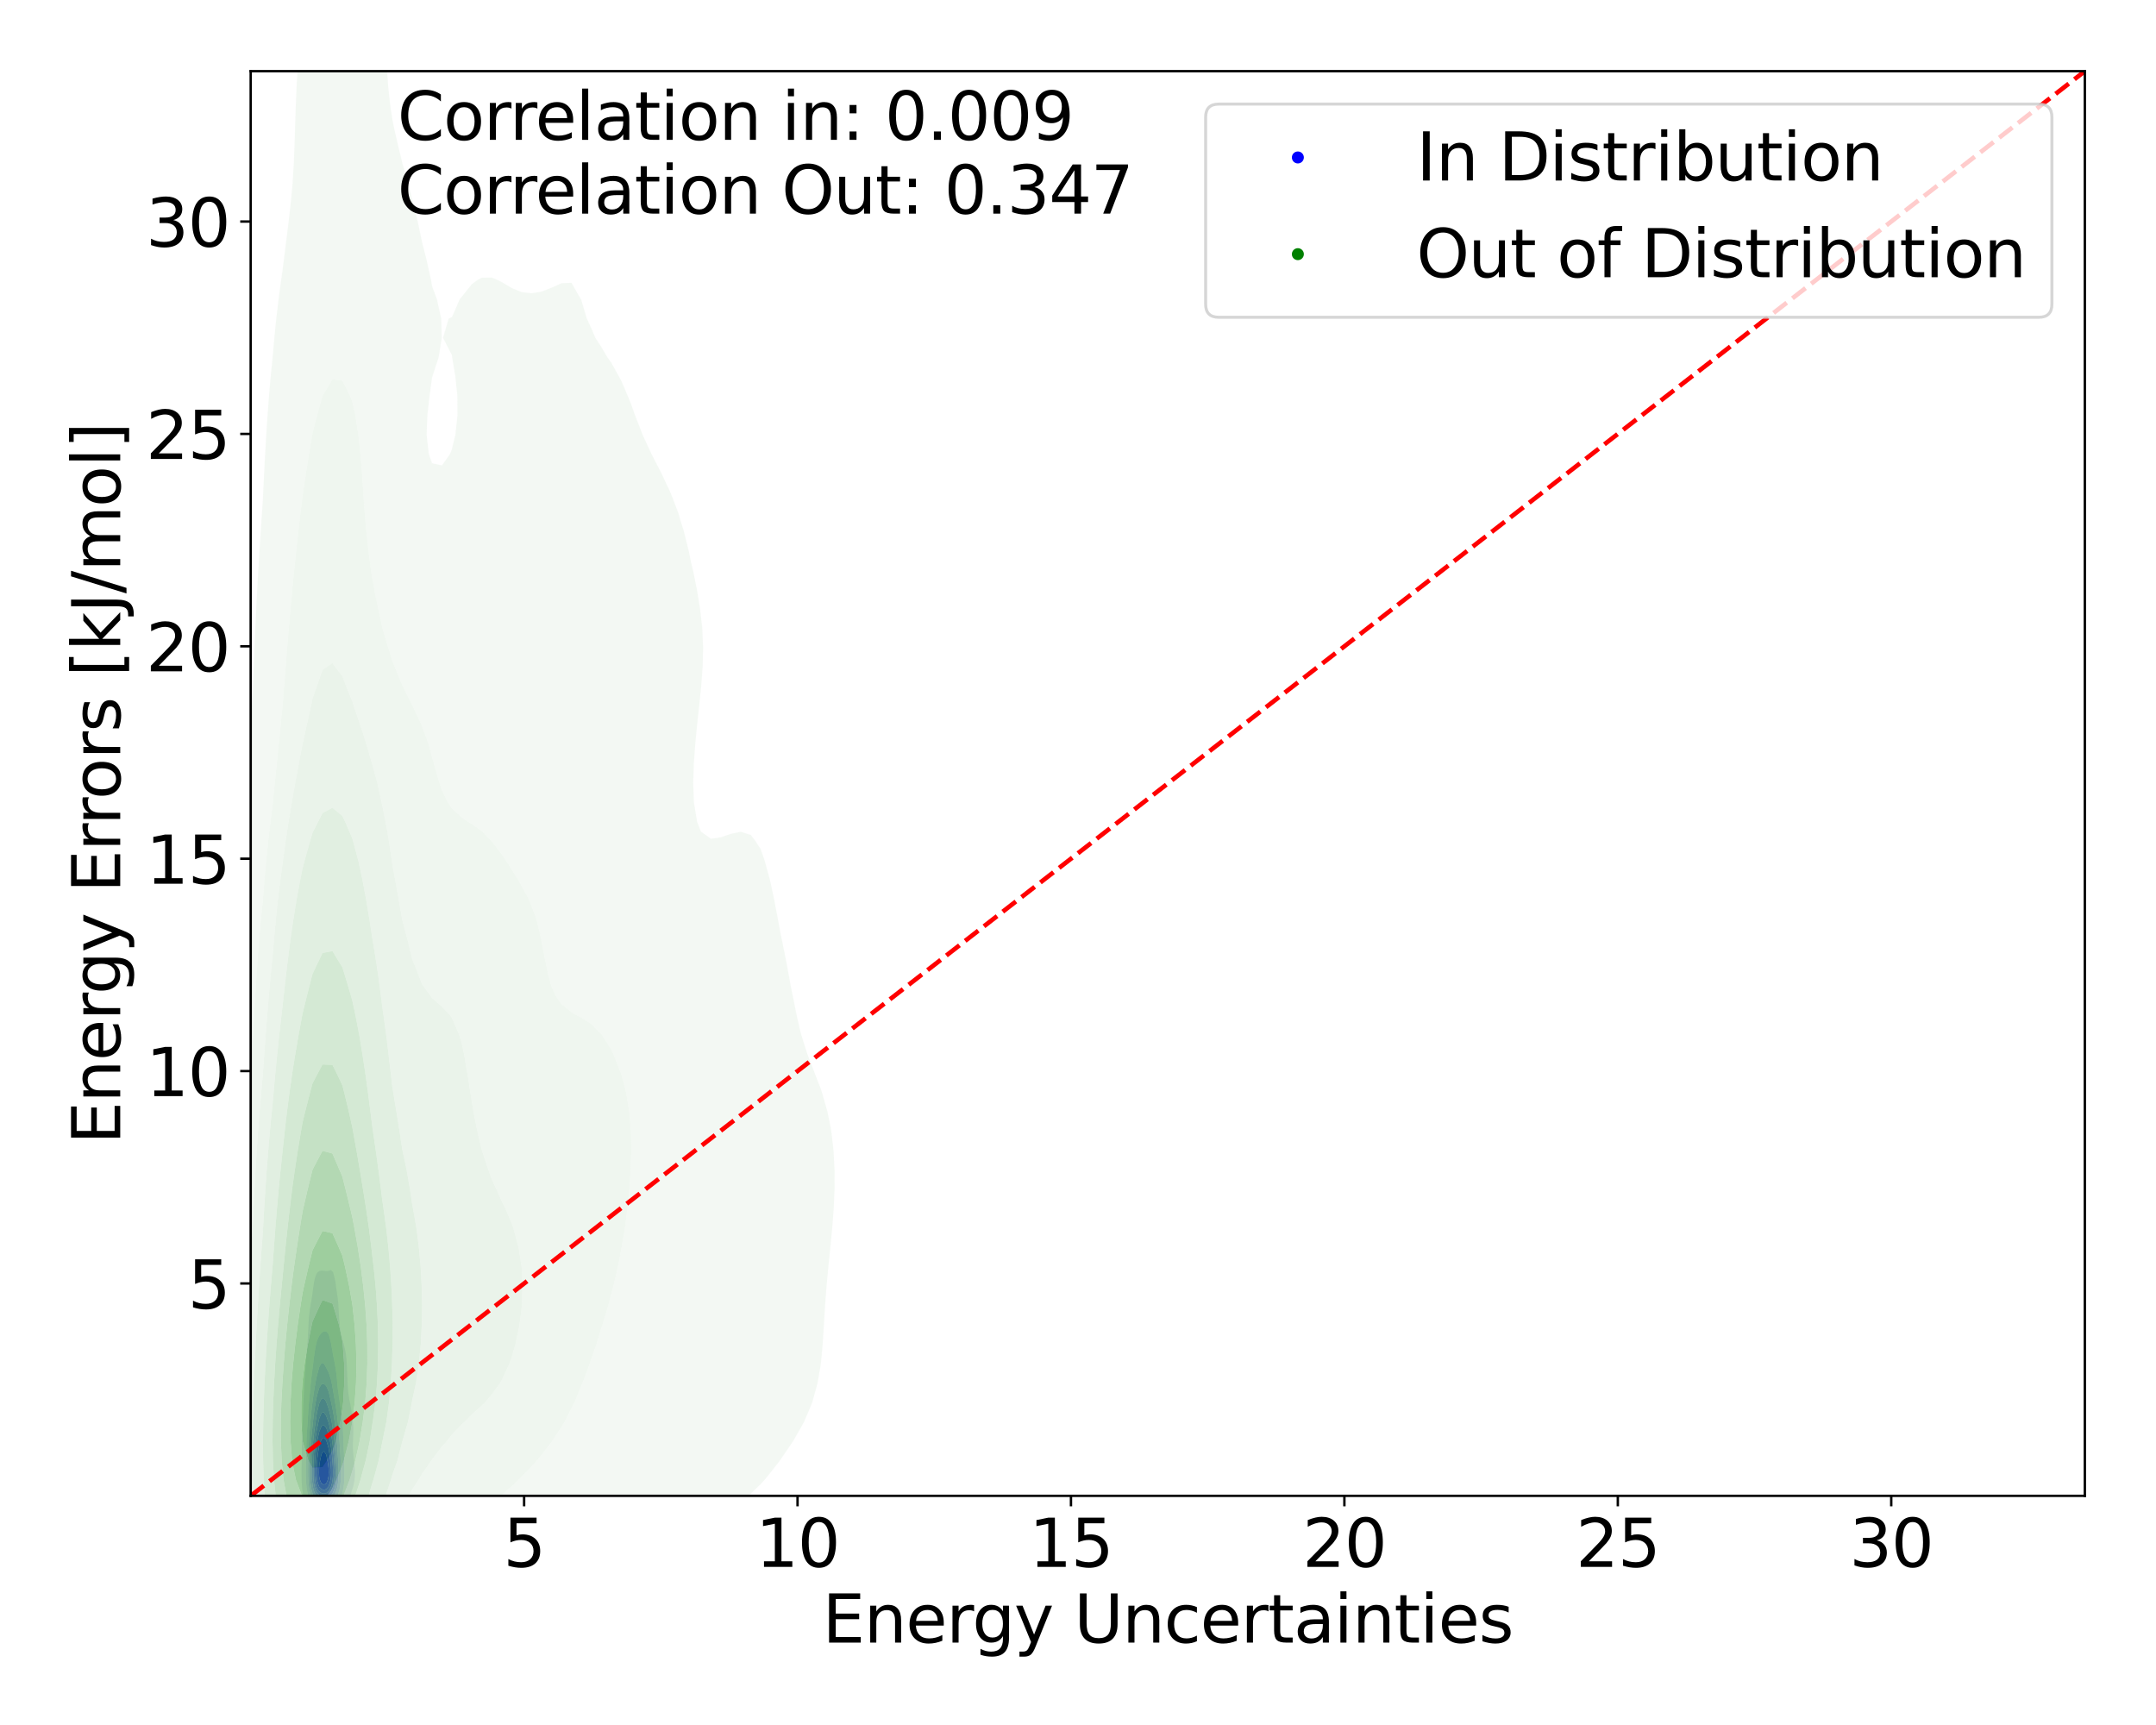 <?xml version="1.0" encoding="utf-8" standalone="no"?>
<!DOCTYPE svg PUBLIC "-//W3C//DTD SVG 1.1//EN"
  "http://www.w3.org/Graphics/SVG/1.1/DTD/svg11.dtd">
<svg xmlns:xlink="http://www.w3.org/1999/xlink" width="720pt" height="576pt" viewBox="0 0 720 576" xmlns="http://www.w3.org/2000/svg" version="1.1">
 <defs>
  <style type="text/css">*{stroke-linejoin: round; stroke-linecap: butt}</style>
 </defs>
 <g id="figure_1">
  <g id="patch_1">
   <path d="M 0 576 
L 720 576 
L 720 0 
L 0 0 
z
" style="fill: #ffffff"/>
  </g>
  <g id="axes_1">
   <g id="patch_2">
    <path d="M 83.72 499.48 
L 696.24 499.48 
L 696.24 23.76 
L 83.72 23.76 
z
" style="fill: #ffffff"/>
   </g>
   <g id="QuadContourSet_1">
    <path d="M 105.835 507.95 
L 106.61 508.165 
L 107.385 508.27 
L 108.16 508.317 
L 108.936 508.278 
L 109.711 508.092 
L 110.454 507.738 
L 110.486 507.727 
L 111.261 507.394 
L 112.036 506.926 
L 112.437 506.602 
L 112.811 506.341 
L 113.586 505.552 
L 113.659 505.466 
L 114.361 504.617 
L 114.57 504.33 
L 115.136 503.446 
L 115.292 503.194 
L 115.876 502.058 
L 115.911 501.974 
L 116.413 500.923 
L 116.686 500.138 
L 116.845 499.787 
L 117.259 498.651 
L 117.461 497.911 
L 117.617 497.515 
L 117.963 496.379 
L 118.205 495.243 
L 118.236 495.031 
L 118.406 494.107 
L 118.519 492.971 
L 118.555 491.835 
L 118.527 490.699 
L 118.445 489.563 
L 118.311 488.428 
L 118.236 487.93 
L 118.168 487.292 
L 118.047 486.156 
L 117.944 485.02 
L 117.877 483.884 
L 117.858 482.748 
L 117.882 481.612 
L 117.93 480.476 
L 117.977 479.34 
L 118.004 478.204 
L 117.999 477.068 
L 117.96 475.932 
L 117.885 474.797 
L 117.772 473.661 
L 117.613 472.525 
L 117.461 471.707 
L 117.421 471.389 
L 117.25 470.253 
L 117.038 469.117 
L 116.791 467.981 
L 116.686 467.508 
L 116.583 466.845 
L 116.421 465.709 
L 116.281 464.573 
L 116.173 463.437 
L 116.095 462.302 
L 116.041 461.166 
L 115.999 460.03 
L 115.959 458.894 
L 115.914 457.758 
L 115.911 457.708 
L 115.872 456.622 
L 115.818 455.486 
L 115.746 454.35 
L 115.647 453.214 
L 115.507 452.078 
L 115.308 450.942 
L 115.136 450.196 
L 115.047 449.807 
L 114.751 448.671 
L 114.413 447.535 
L 114.361 447.355 
L 114.139 446.399 
L 113.899 445.263 
L 113.683 444.127 
L 113.586 443.526 
L 113.518 442.991 
L 113.4 441.855 
L 113.303 440.719 
L 113.225 439.583 
L 113.162 438.447 
L 113.101 437.312 
L 113.032 436.176 
L 112.945 435.04 
L 112.835 433.904 
L 112.811 433.682 
L 112.694 432.768 
L 112.528 431.632 
L 112.359 430.496 
L 112.198 429.36 
L 112.045 428.224 
L 112.036 428.157 
L 111.82 427.088 
L 111.559 425.952 
L 111.261 424.816 
L 111.261 424.816 
L 110.486 424.066 
L 109.711 424.358 
L 108.936 424.422 
L 108.16 424.31 
L 107.385 424.283 
L 106.61 424.41 
L 106.097 424.816 
L 105.835 425.029 
L 105.455 425.952 
L 105.088 427.088 
L 105.06 427.186 
L 104.863 428.224 
L 104.681 429.36 
L 104.523 430.496 
L 104.373 431.632 
L 104.285 432.258 
L 104.208 432.768 
L 104.025 433.904 
L 103.836 435.04 
L 103.652 436.176 
L 103.51 437.126 
L 103.479 437.312 
L 103.322 438.447 
L 103.205 439.583 
L 103.117 440.719 
L 103.046 441.855 
L 102.984 442.991 
L 102.924 444.127 
L 102.863 445.263 
L 102.802 446.399 
L 102.742 447.535 
L 102.735 447.655 
L 102.654 448.671 
L 102.56 449.807 
L 102.463 450.942 
L 102.364 452.078 
L 102.266 453.214 
L 102.173 454.35 
L 102.086 455.486 
L 102.009 456.622 
L 101.96 457.447 
L 101.932 457.758 
L 101.838 458.894 
L 101.756 460.03 
L 101.682 461.166 
L 101.614 462.302 
L 101.549 463.437 
L 101.488 464.573 
L 101.43 465.709 
L 101.378 466.845 
L 101.331 467.981 
L 101.29 469.117 
L 101.254 470.253 
L 101.221 471.389 
L 101.19 472.525 
L 101.185 472.709 
L 101.133 473.661 
L 101.069 474.797 
L 101.008 475.932 
L 100.951 477.068 
L 100.903 478.204 
L 100.864 479.34 
L 100.835 480.476 
L 100.815 481.612 
L 100.802 482.748 
L 100.792 483.884 
L 100.782 485.02 
L 100.769 486.156 
L 100.752 487.292 
L 100.733 488.428 
L 100.715 489.563 
L 100.701 490.699 
L 100.696 491.835 
L 100.702 492.971 
L 100.724 494.107 
L 100.768 495.243 
L 100.842 496.379 
L 100.959 497.515 
L 101.141 498.651 
L 101.185 498.863 
L 101.297 499.787 
L 101.504 500.923 
L 101.834 502.058 
L 101.96 502.402 
L 102.175 503.194 
L 102.646 504.33 
L 102.735 504.514 
L 103.186 505.466 
L 103.51 506.005 
L 103.975 506.602 
L 104.285 506.988 
L 105.06 507.587 
L 105.442 507.738 
z
M 105.457 504.33 
L 105.06 504.065 
L 104.351 503.194 
L 104.285 503.104 
L 103.723 502.058 
L 103.51 501.526 
L 103.277 500.923 
L 102.949 499.787 
L 102.735 498.683 
L 102.727 498.651 
L 102.499 497.515 
L 102.347 496.379 
L 102.248 495.243 
L 102.186 494.107 
L 102.152 492.971 
L 102.139 491.835 
L 102.141 490.699 
L 102.154 489.563 
L 102.172 488.428 
L 102.194 487.292 
L 102.216 486.156 
L 102.239 485.02 
L 102.262 483.884 
L 102.29 482.748 
L 102.325 481.612 
L 102.37 480.476 
L 102.426 479.34 
L 102.494 478.204 
L 102.572 477.068 
L 102.657 475.932 
L 102.735 474.923 
L 102.742 474.797 
L 102.804 473.661 
L 102.868 472.525 
L 102.938 471.389 
L 103.015 470.253 
L 103.102 469.117 
L 103.199 467.981 
L 103.306 466.845 
L 103.419 465.709 
L 103.51 464.826 
L 103.532 464.573 
L 103.633 463.437 
L 103.742 462.302 
L 103.86 461.166 
L 103.991 460.03 
L 104.133 458.894 
L 104.285 457.758 
L 104.285 457.758 
L 104.424 456.622 
L 104.565 455.486 
L 104.706 454.35 
L 104.851 453.214 
L 105.004 452.078 
L 105.06 451.678 
L 105.174 450.942 
L 105.374 449.807 
L 105.616 448.671 
L 105.835 447.825 
L 105.941 447.535 
L 106.431 446.399 
L 106.61 446.045 
L 107.228 445.263 
L 107.385 445.073 
L 108.16 444.549 
L 108.936 444.561 
L 109.539 445.263 
L 109.711 445.508 
L 110.01 446.399 
L 110.318 447.535 
L 110.486 448.272 
L 110.562 448.671 
L 110.766 449.807 
L 110.963 450.942 
L 111.163 452.078 
L 111.261 452.607 
L 111.381 453.214 
L 111.608 454.35 
L 111.824 455.486 
L 112.016 456.622 
L 112.036 456.756 
L 112.199 457.758 
L 112.348 458.894 
L 112.47 460.03 
L 112.576 461.166 
L 112.679 462.302 
L 112.787 463.437 
L 112.811 463.66 
L 112.931 464.573 
L 113.091 465.709 
L 113.255 466.845 
L 113.417 467.981 
L 113.571 469.117 
L 113.586 469.228 
L 113.768 470.253 
L 113.952 471.389 
L 114.112 472.525 
L 114.242 473.661 
L 114.341 474.797 
L 114.361 475.098 
L 114.435 475.932 
L 114.507 477.068 
L 114.561 478.204 
L 114.606 479.34 
L 114.649 480.476 
L 114.694 481.612 
L 114.743 482.748 
L 114.793 483.884 
L 114.844 485.02 
L 114.892 486.156 
L 114.936 487.292 
L 114.972 488.428 
L 115 489.563 
L 115.017 490.699 
L 115.02 491.835 
L 115.005 492.971 
L 114.967 494.107 
L 114.894 495.243 
L 114.769 496.379 
L 114.569 497.515 
L 114.361 498.305 
L 114.29 498.651 
L 113.96 499.787 
L 113.586 500.652 
L 113.474 500.923 
L 112.835 502.058 
L 112.811 502.095 
L 112.036 503.085 
L 111.925 503.194 
L 111.261 503.832 
L 110.533 504.33 
L 110.486 504.366 
L 109.711 504.825 
L 108.936 505.052 
L 108.16 505.102 
L 107.385 505.045 
L 106.61 504.902 
L 105.835 504.605 
z
" clip-path="url(#p778d77e001)" style="fill: #e7e7f3"/>
    <path d="M 105.835 504.605 
L 106.61 504.902 
L 107.385 505.045 
L 108.16 505.102 
L 108.936 505.052 
L 109.711 504.825 
L 110.486 504.366 
L 110.533 504.33 
L 111.261 503.832 
L 111.925 503.194 
L 112.036 503.085 
L 112.811 502.095 
L 112.835 502.058 
L 113.474 500.923 
L 113.586 500.652 
L 113.96 499.787 
L 114.29 498.651 
L 114.361 498.305 
L 114.569 497.515 
L 114.769 496.379 
L 114.894 495.243 
L 114.967 494.107 
L 115.005 492.971 
L 115.02 491.835 
L 115.017 490.699 
L 115 489.563 
L 114.972 488.428 
L 114.936 487.292 
L 114.892 486.156 
L 114.844 485.02 
L 114.793 483.884 
L 114.743 482.748 
L 114.694 481.612 
L 114.649 480.476 
L 114.606 479.34 
L 114.561 478.204 
L 114.507 477.068 
L 114.435 475.932 
L 114.361 475.098 
L 114.341 474.797 
L 114.242 473.661 
L 114.112 472.525 
L 113.952 471.389 
L 113.768 470.253 
L 113.586 469.228 
L 113.571 469.117 
L 113.417 467.981 
L 113.255 466.845 
L 113.091 465.709 
L 112.931 464.573 
L 112.811 463.66 
L 112.787 463.437 
L 112.679 462.302 
L 112.576 461.166 
L 112.47 460.03 
L 112.348 458.894 
L 112.199 457.758 
L 112.036 456.756 
L 112.016 456.622 
L 111.824 455.486 
L 111.608 454.35 
L 111.381 453.214 
L 111.261 452.607 
L 111.163 452.078 
L 110.963 450.942 
L 110.766 449.807 
L 110.562 448.671 
L 110.486 448.272 
L 110.318 447.535 
L 110.01 446.399 
L 109.711 445.508 
L 109.539 445.263 
L 108.936 444.561 
L 108.16 444.549 
L 107.385 445.073 
L 107.228 445.263 
L 106.61 446.045 
L 106.431 446.399 
L 105.941 447.535 
L 105.835 447.825 
L 105.616 448.671 
L 105.374 449.807 
L 105.174 450.942 
L 105.06 451.678 
L 105.004 452.078 
L 104.851 453.214 
L 104.706 454.35 
L 104.565 455.486 
L 104.424 456.622 
L 104.285 457.758 
L 104.285 457.758 
L 104.133 458.894 
L 103.991 460.03 
L 103.86 461.166 
L 103.742 462.302 
L 103.633 463.437 
L 103.532 464.573 
L 103.51 464.826 
L 103.419 465.709 
L 103.306 466.845 
L 103.199 467.981 
L 103.102 469.117 
L 103.015 470.253 
L 102.938 471.389 
L 102.868 472.525 
L 102.804 473.661 
L 102.742 474.797 
L 102.735 474.923 
L 102.657 475.932 
L 102.572 477.068 
L 102.494 478.204 
L 102.426 479.34 
L 102.37 480.476 
L 102.325 481.612 
L 102.29 482.748 
L 102.262 483.884 
L 102.239 485.02 
L 102.216 486.156 
L 102.194 487.292 
L 102.172 488.428 
L 102.154 489.563 
L 102.141 490.699 
L 102.139 491.835 
L 102.152 492.971 
L 102.186 494.107 
L 102.248 495.243 
L 102.347 496.379 
L 102.499 497.515 
L 102.727 498.651 
L 102.735 498.683 
L 102.949 499.787 
L 103.277 500.923 
L 103.51 501.526 
L 103.723 502.058 
L 104.285 503.104 
L 104.351 503.194 
L 105.06 504.065 
L 105.457 504.33 
z
M 106.963 503.194 
L 106.61 503.116 
L 105.835 502.763 
L 105.087 502.058 
L 105.06 502.032 
L 104.372 500.923 
L 104.285 500.743 
L 103.903 499.787 
L 103.589 498.651 
L 103.51 498.266 
L 103.341 497.515 
L 103.16 496.379 
L 103.04 495.243 
L 102.964 494.107 
L 102.92 492.971 
L 102.902 491.835 
L 102.902 490.699 
L 102.915 489.563 
L 102.937 488.428 
L 102.963 487.292 
L 102.993 486.156 
L 103.025 485.02 
L 103.062 483.884 
L 103.106 482.748 
L 103.16 481.612 
L 103.225 480.476 
L 103.304 479.34 
L 103.394 478.204 
L 103.492 477.068 
L 103.51 476.868 
L 103.58 475.932 
L 103.668 474.797 
L 103.759 473.661 
L 103.857 472.525 
L 103.965 471.389 
L 104.089 470.253 
L 104.228 469.117 
L 104.285 468.688 
L 104.373 467.981 
L 104.523 466.845 
L 104.686 465.709 
L 104.86 464.573 
L 105.048 463.437 
L 105.06 463.364 
L 105.246 462.302 
L 105.462 461.166 
L 105.691 460.03 
L 105.835 459.322 
L 105.955 458.894 
L 106.266 457.758 
L 106.574 456.622 
L 106.61 456.477 
L 107.181 455.486 
L 107.385 455.095 
L 108.16 455.298 
L 108.256 455.486 
L 108.936 456.62 
L 108.936 456.622 
L 109.468 457.758 
L 109.711 458.22 
L 109.952 458.894 
L 110.333 460.03 
L 110.486 460.54 
L 110.63 461.166 
L 110.866 462.302 
L 111.071 463.437 
L 111.261 464.573 
L 111.261 464.573 
L 111.463 465.709 
L 111.661 466.845 
L 111.853 467.981 
L 112.035 469.117 
L 112.036 469.122 
L 112.232 470.253 
L 112.406 471.389 
L 112.558 472.525 
L 112.689 473.661 
L 112.802 474.797 
L 112.811 474.889 
L 112.931 475.932 
L 113.047 477.068 
L 113.15 478.204 
L 113.243 479.34 
L 113.329 480.476 
L 113.407 481.612 
L 113.479 482.748 
L 113.543 483.884 
L 113.586 484.704 
L 113.608 485.02 
L 113.68 486.156 
L 113.744 487.292 
L 113.799 488.428 
L 113.842 489.563 
L 113.871 490.699 
L 113.88 491.835 
L 113.864 492.971 
L 113.814 494.107 
L 113.714 495.243 
L 113.586 496.123 
L 113.556 496.379 
L 113.357 497.515 
L 113.045 498.651 
L 112.811 499.253 
L 112.595 499.787 
L 112.036 500.787 
L 111.946 500.923 
L 111.261 501.792 
L 110.992 502.058 
L 110.486 502.535 
L 109.711 503.038 
L 109.245 503.194 
L 108.936 503.314 
L 108.16 503.385 
L 107.385 503.305 
z
" clip-path="url(#p778d77e001)" style="fill: #d0d0f4"/>
    <path d="M 107.385 503.305 
L 108.16 503.385 
L 108.936 503.314 
L 109.245 503.194 
L 109.711 503.038 
L 110.486 502.535 
L 110.992 502.058 
L 111.261 501.792 
L 111.946 500.923 
L 112.036 500.787 
L 112.595 499.787 
L 112.811 499.253 
L 113.045 498.651 
L 113.357 497.515 
L 113.556 496.379 
L 113.586 496.123 
L 113.714 495.243 
L 113.814 494.107 
L 113.864 492.971 
L 113.88 491.835 
L 113.871 490.699 
L 113.842 489.563 
L 113.799 488.428 
L 113.744 487.292 
L 113.68 486.156 
L 113.608 485.02 
L 113.586 484.704 
L 113.543 483.884 
L 113.479 482.748 
L 113.407 481.612 
L 113.329 480.476 
L 113.243 479.34 
L 113.15 478.204 
L 113.047 477.068 
L 112.931 475.932 
L 112.811 474.889 
L 112.802 474.797 
L 112.689 473.661 
L 112.558 472.525 
L 112.406 471.389 
L 112.232 470.253 
L 112.036 469.122 
L 112.035 469.117 
L 111.853 467.981 
L 111.661 466.845 
L 111.463 465.709 
L 111.261 464.573 
L 111.261 464.573 
L 111.071 463.437 
L 110.866 462.302 
L 110.63 461.166 
L 110.486 460.54 
L 110.333 460.03 
L 109.952 458.894 
L 109.711 458.22 
L 109.468 457.758 
L 108.936 456.622 
L 108.936 456.62 
L 108.256 455.486 
L 108.16 455.298 
L 107.385 455.095 
L 107.181 455.486 
L 106.61 456.477 
L 106.574 456.622 
L 106.266 457.758 
L 105.955 458.894 
L 105.835 459.322 
L 105.691 460.03 
L 105.462 461.166 
L 105.246 462.302 
L 105.06 463.364 
L 105.048 463.437 
L 104.86 464.573 
L 104.686 465.709 
L 104.523 466.845 
L 104.373 467.981 
L 104.285 468.688 
L 104.228 469.117 
L 104.089 470.253 
L 103.965 471.389 
L 103.857 472.525 
L 103.759 473.661 
L 103.668 474.797 
L 103.58 475.932 
L 103.51 476.868 
L 103.492 477.068 
L 103.394 478.204 
L 103.304 479.34 
L 103.225 480.476 
L 103.16 481.612 
L 103.106 482.748 
L 103.062 483.884 
L 103.025 485.02 
L 102.993 486.156 
L 102.963 487.292 
L 102.937 488.428 
L 102.915 489.563 
L 102.902 490.699 
L 102.902 491.835 
L 102.92 492.971 
L 102.964 494.107 
L 103.04 495.243 
L 103.16 496.379 
L 103.341 497.515 
L 103.51 498.266 
L 103.589 498.651 
L 103.903 499.787 
L 104.285 500.743 
L 104.372 500.923 
L 105.06 502.032 
L 105.087 502.058 
L 105.835 502.763 
L 106.61 503.116 
L 106.963 503.194 
z
M 105.573 500.923 
L 105.06 500.265 
L 104.809 499.787 
L 104.36 498.651 
L 104.285 498.393 
L 104.051 497.515 
L 103.84 496.379 
L 103.699 495.243 
L 103.61 494.107 
L 103.559 492.971 
L 103.536 491.835 
L 103.535 490.699 
L 103.55 489.563 
L 103.575 488.428 
L 103.607 487.292 
L 103.644 486.156 
L 103.687 485.02 
L 103.738 483.884 
L 103.798 482.748 
L 103.87 481.612 
L 103.955 480.476 
L 104.054 479.34 
L 104.163 478.204 
L 104.28 477.068 
L 104.285 477.021 
L 104.395 475.932 
L 104.512 474.797 
L 104.634 473.661 
L 104.766 472.525 
L 104.911 471.389 
L 105.06 470.352 
L 105.076 470.253 
L 105.262 469.117 
L 105.464 467.981 
L 105.686 466.845 
L 105.835 466.126 
L 105.944 465.709 
L 106.258 464.573 
L 106.61 463.437 
L 106.61 463.437 
L 107.313 462.302 
L 107.385 462.192 
L 108.16 462.059 
L 108.429 462.302 
L 108.936 462.776 
L 109.254 463.437 
L 109.711 464.563 
L 109.714 464.573 
L 110.008 465.709 
L 110.28 466.845 
L 110.486 467.727 
L 110.539 467.981 
L 110.779 469.117 
L 111.011 470.253 
L 111.228 471.389 
L 111.261 471.566 
L 111.429 472.525 
L 111.606 473.661 
L 111.763 474.797 
L 111.902 475.932 
L 112.029 477.068 
L 112.036 477.128 
L 112.162 478.204 
L 112.287 479.34 
L 112.401 480.476 
L 112.505 481.612 
L 112.599 482.748 
L 112.683 483.884 
L 112.757 485.02 
L 112.811 485.938 
L 112.826 486.156 
L 112.898 487.292 
L 112.96 488.428 
L 113.011 489.563 
L 113.047 490.699 
L 113.061 491.835 
L 113.044 492.971 
L 112.985 494.107 
L 112.868 495.243 
L 112.811 495.59 
L 112.692 496.379 
L 112.424 497.515 
L 112.036 498.585 
L 112.01 498.651 
L 111.414 499.787 
L 111.261 500.016 
L 110.519 500.923 
L 110.486 500.958 
L 109.711 501.606 
L 108.936 501.93 
L 108.16 502.007 
L 107.385 501.923 
L 106.61 501.695 
L 105.835 501.211 
z
" clip-path="url(#p778d77e001)" style="fill: #b8b8f6"/>
    <path d="M 105.835 501.211 
L 106.61 501.695 
L 107.385 501.923 
L 108.16 502.007 
L 108.936 501.93 
L 109.711 501.606 
L 110.486 500.958 
L 110.519 500.923 
L 111.261 500.016 
L 111.414 499.787 
L 112.01 498.651 
L 112.036 498.585 
L 112.424 497.515 
L 112.692 496.379 
L 112.811 495.59 
L 112.868 495.243 
L 112.985 494.107 
L 113.044 492.971 
L 113.061 491.835 
L 113.047 490.699 
L 113.011 489.563 
L 112.96 488.428 
L 112.898 487.292 
L 112.826 486.156 
L 112.811 485.938 
L 112.757 485.02 
L 112.683 483.884 
L 112.599 482.748 
L 112.505 481.612 
L 112.401 480.476 
L 112.287 479.34 
L 112.162 478.204 
L 112.036 477.128 
L 112.029 477.068 
L 111.902 475.932 
L 111.763 474.797 
L 111.606 473.661 
L 111.429 472.525 
L 111.261 471.566 
L 111.228 471.389 
L 111.011 470.253 
L 110.779 469.117 
L 110.539 467.981 
L 110.486 467.727 
L 110.28 466.845 
L 110.008 465.709 
L 109.714 464.573 
L 109.711 464.563 
L 109.254 463.437 
L 108.936 462.776 
L 108.429 462.302 
L 108.16 462.059 
L 107.385 462.192 
L 107.313 462.302 
L 106.61 463.437 
L 106.61 463.437 
L 106.258 464.573 
L 105.944 465.709 
L 105.835 466.126 
L 105.686 466.845 
L 105.464 467.981 
L 105.262 469.117 
L 105.076 470.253 
L 105.06 470.352 
L 104.911 471.389 
L 104.766 472.525 
L 104.634 473.661 
L 104.512 474.797 
L 104.395 475.932 
L 104.285 477.021 
L 104.28 477.068 
L 104.163 478.204 
L 104.054 479.34 
L 103.955 480.476 
L 103.87 481.612 
L 103.798 482.748 
L 103.738 483.884 
L 103.687 485.02 
L 103.644 486.156 
L 103.607 487.292 
L 103.575 488.428 
L 103.55 489.563 
L 103.535 490.699 
L 103.536 491.835 
L 103.559 492.971 
L 103.61 494.107 
L 103.699 495.243 
L 103.84 496.379 
L 104.051 497.515 
L 104.285 498.393 
L 104.36 498.651 
L 104.809 499.787 
L 105.06 500.265 
L 105.573 500.923 
z
M 105.871 499.787 
L 105.835 499.753 
L 105.156 498.651 
L 105.06 498.438 
L 104.743 497.515 
L 104.477 496.379 
L 104.302 495.243 
L 104.285 495.07 
L 104.189 494.107 
L 104.124 492.971 
L 104.097 491.835 
L 104.096 490.699 
L 104.114 489.563 
L 104.146 488.428 
L 104.187 487.292 
L 104.238 486.156 
L 104.285 485.247 
L 104.297 485.02 
L 104.366 483.884 
L 104.448 482.748 
L 104.544 481.612 
L 104.656 480.476 
L 104.781 479.34 
L 104.917 478.204 
L 105.06 477.068 
L 105.06 477.068 
L 105.219 475.932 
L 105.381 474.797 
L 105.547 473.661 
L 105.723 472.525 
L 105.835 471.848 
L 105.934 471.389 
L 106.193 470.253 
L 106.473 469.117 
L 106.61 468.59 
L 106.901 467.981 
L 107.385 467.013 
L 108.16 466.884 
L 108.901 467.981 
L 108.936 468.034 
L 109.315 469.117 
L 109.711 470.253 
L 109.711 470.253 
L 110.008 471.389 
L 110.295 472.525 
L 110.486 473.316 
L 110.554 473.661 
L 110.766 474.797 
L 110.957 475.932 
L 111.133 477.068 
L 111.261 477.948 
L 111.295 478.204 
L 111.444 479.34 
L 111.582 480.476 
L 111.709 481.612 
L 111.824 482.748 
L 111.926 483.884 
L 112.017 485.02 
L 112.036 485.276 
L 112.103 486.156 
L 112.182 487.292 
L 112.251 488.428 
L 112.308 489.563 
L 112.348 490.699 
L 112.363 491.835 
L 112.343 492.971 
L 112.273 494.107 
L 112.134 495.243 
L 112.036 495.742 
L 111.909 496.379 
L 111.563 497.515 
L 111.261 498.205 
L 111.038 498.651 
L 110.486 499.492 
L 110.225 499.787 
L 109.711 500.292 
L 108.936 500.697 
L 108.16 500.797 
L 107.385 500.691 
L 106.61 500.39 
z
" clip-path="url(#p778d77e001)" style="fill: #9d9df7"/>
    <path d="M 106.61 500.39 
L 107.385 500.691 
L 108.16 500.797 
L 108.936 500.697 
L 109.711 500.292 
L 110.225 499.787 
L 110.486 499.492 
L 111.038 498.651 
L 111.261 498.205 
L 111.563 497.515 
L 111.909 496.379 
L 112.036 495.742 
L 112.134 495.243 
L 112.273 494.107 
L 112.343 492.971 
L 112.363 491.835 
L 112.348 490.699 
L 112.308 489.563 
L 112.251 488.428 
L 112.182 487.292 
L 112.103 486.156 
L 112.036 485.276 
L 112.017 485.02 
L 111.926 483.884 
L 111.824 482.748 
L 111.709 481.612 
L 111.582 480.476 
L 111.444 479.34 
L 111.295 478.204 
L 111.261 477.948 
L 111.133 477.068 
L 110.957 475.932 
L 110.766 474.797 
L 110.554 473.661 
L 110.486 473.316 
L 110.295 472.525 
L 110.008 471.389 
L 109.711 470.253 
L 109.711 470.253 
L 109.315 469.117 
L 108.936 468.034 
L 108.901 467.981 
L 108.16 466.884 
L 107.385 467.013 
L 106.901 467.981 
L 106.61 468.59 
L 106.473 469.117 
L 106.193 470.253 
L 105.934 471.389 
L 105.835 471.848 
L 105.723 472.525 
L 105.547 473.661 
L 105.381 474.797 
L 105.219 475.932 
L 105.06 477.068 
L 105.06 477.068 
L 104.917 478.204 
L 104.781 479.34 
L 104.656 480.476 
L 104.544 481.612 
L 104.448 482.748 
L 104.366 483.884 
L 104.297 485.02 
L 104.285 485.247 
L 104.238 486.156 
L 104.187 487.292 
L 104.146 488.428 
L 104.114 489.563 
L 104.096 490.699 
L 104.097 491.835 
L 104.124 492.971 
L 104.189 494.107 
L 104.285 495.07 
L 104.302 495.243 
L 104.477 496.379 
L 104.743 497.515 
L 105.06 498.438 
L 105.156 498.651 
L 105.835 499.753 
L 105.871 499.787 
z
M 106.062 498.651 
L 105.835 498.356 
L 105.428 497.515 
L 105.06 496.379 
L 105.06 496.379 
L 104.848 495.243 
L 104.718 494.107 
L 104.646 492.971 
L 104.617 491.835 
L 104.618 490.699 
L 104.641 489.563 
L 104.679 488.428 
L 104.728 487.292 
L 104.789 486.156 
L 104.86 485.02 
L 104.946 483.884 
L 105.047 482.748 
L 105.06 482.62 
L 105.179 481.612 
L 105.332 480.476 
L 105.5 479.34 
L 105.678 478.204 
L 105.835 477.235 
L 105.871 477.068 
L 106.113 475.932 
L 106.356 474.797 
L 106.604 473.661 
L 106.61 473.632 
L 107.058 472.525 
L 107.385 471.762 
L 108.16 471.599 
L 108.791 472.525 
L 108.936 472.729 
L 109.276 473.661 
L 109.685 474.797 
L 109.711 474.867 
L 109.97 475.932 
L 110.229 477.068 
L 110.47 478.204 
L 110.486 478.278 
L 110.661 479.34 
L 110.834 480.476 
L 110.993 481.612 
L 111.135 482.748 
L 111.261 483.881 
L 111.261 483.884 
L 111.372 485.02 
L 111.47 486.156 
L 111.559 487.292 
L 111.637 488.428 
L 111.701 489.563 
L 111.746 490.699 
L 111.762 491.835 
L 111.736 492.971 
L 111.651 494.107 
L 111.487 495.243 
L 111.261 496.186 
L 111.211 496.379 
L 110.784 497.515 
L 110.486 498.082 
L 110.096 498.651 
L 109.711 499.104 
L 108.936 499.607 
L 108.16 499.734 
L 107.385 499.602 
L 106.61 499.211 
z
" clip-path="url(#p778d77e001)" style="fill: #8282f8"/>
    <path d="M 106.61 499.211 
L 107.385 499.602 
L 108.16 499.734 
L 108.936 499.607 
L 109.711 499.104 
L 110.096 498.651 
L 110.486 498.082 
L 110.784 497.515 
L 111.211 496.379 
L 111.261 496.186 
L 111.487 495.243 
L 111.651 494.107 
L 111.736 492.971 
L 111.762 491.835 
L 111.746 490.699 
L 111.701 489.563 
L 111.637 488.428 
L 111.559 487.292 
L 111.47 486.156 
L 111.372 485.02 
L 111.261 483.884 
L 111.261 483.881 
L 111.135 482.748 
L 110.993 481.612 
L 110.834 480.476 
L 110.661 479.34 
L 110.486 478.278 
L 110.47 478.204 
L 110.229 477.068 
L 109.97 475.932 
L 109.711 474.867 
L 109.685 474.797 
L 109.276 473.661 
L 108.936 472.729 
L 108.791 472.525 
L 108.16 471.599 
L 107.385 471.762 
L 107.058 472.525 
L 106.61 473.632 
L 106.604 473.661 
L 106.356 474.797 
L 106.113 475.932 
L 105.871 477.068 
L 105.835 477.235 
L 105.678 478.204 
L 105.5 479.34 
L 105.332 480.476 
L 105.179 481.612 
L 105.06 482.62 
L 105.047 482.748 
L 104.946 483.884 
L 104.86 485.02 
L 104.789 486.156 
L 104.728 487.292 
L 104.679 488.428 
L 104.641 489.563 
L 104.618 490.699 
L 104.617 491.835 
L 104.646 492.971 
L 104.718 494.107 
L 104.848 495.243 
L 105.06 496.379 
L 105.06 496.379 
L 105.428 497.515 
L 105.835 498.356 
L 106.062 498.651 
z
M 107.711 498.651 
L 107.385 498.578 
L 106.61 498.056 
L 106.201 497.515 
L 105.835 496.837 
L 105.669 496.379 
L 105.392 495.243 
L 105.226 494.107 
L 105.138 492.971 
L 105.105 491.835 
L 105.109 490.699 
L 105.14 489.563 
L 105.191 488.428 
L 105.257 487.292 
L 105.337 486.156 
L 105.432 485.02 
L 105.546 483.884 
L 105.68 482.748 
L 105.835 481.612 
L 105.835 481.612 
L 106.063 480.476 
L 106.314 479.34 
L 106.578 478.204 
L 106.61 478.062 
L 107.013 477.068 
L 107.385 476.165 
L 107.896 475.932 
L 108.16 475.811 
L 108.255 475.932 
L 108.936 476.751 
L 109.053 477.068 
L 109.472 478.204 
L 109.711 478.88 
L 109.816 479.34 
L 110.062 480.476 
L 110.282 481.612 
L 110.476 482.748 
L 110.486 482.812 
L 110.625 483.884 
L 110.757 485.02 
L 110.875 486.156 
L 110.98 487.292 
L 111.072 488.428 
L 111.147 489.563 
L 111.199 490.699 
L 111.215 491.835 
L 111.182 492.971 
L 111.08 494.107 
L 110.884 495.243 
L 110.559 496.379 
L 110.486 496.561 
L 110.002 497.515 
L 109.711 497.94 
L 108.936 498.581 
L 108.62 498.651 
L 108.16 498.743 
z
" clip-path="url(#p778d77e001)" style="fill: #6969fa"/>
    <path d="M 108.16 498.743 
L 108.62 498.651 
L 108.936 498.581 
L 109.711 497.94 
L 110.002 497.515 
L 110.486 496.561 
L 110.559 496.379 
L 110.884 495.243 
L 111.08 494.107 
L 111.182 492.971 
L 111.215 491.835 
L 111.199 490.699 
L 111.147 489.563 
L 111.072 488.428 
L 110.98 487.292 
L 110.875 486.156 
L 110.757 485.02 
L 110.625 483.884 
L 110.486 482.812 
L 110.476 482.748 
L 110.282 481.612 
L 110.062 480.476 
L 109.816 479.34 
L 109.711 478.88 
L 109.472 478.204 
L 109.053 477.068 
L 108.936 476.751 
L 108.255 475.932 
L 108.16 475.811 
L 107.896 475.932 
L 107.385 476.165 
L 107.013 477.068 
L 106.61 478.062 
L 106.578 478.204 
L 106.314 479.34 
L 106.063 480.476 
L 105.835 481.612 
L 105.835 481.612 
L 105.68 482.748 
L 105.546 483.884 
L 105.432 485.02 
L 105.337 486.156 
L 105.257 487.292 
L 105.191 488.428 
L 105.14 489.563 
L 105.109 490.699 
L 105.105 491.835 
L 105.138 492.971 
L 105.226 494.107 
L 105.392 495.243 
L 105.669 496.379 
L 105.835 496.837 
L 106.201 497.515 
L 106.61 498.056 
L 107.385 498.578 
L 107.711 498.651 
z
M 106.562 496.379 
L 106.125 495.243 
L 105.876 494.107 
L 105.835 493.749 
L 105.766 492.971 
L 105.73 491.835 
L 105.741 490.699 
L 105.784 489.563 
L 105.835 488.673 
L 105.853 488.428 
L 105.955 487.292 
L 106.079 486.156 
L 106.227 485.02 
L 106.403 483.884 
L 106.61 482.748 
L 106.61 482.748 
L 106.99 481.612 
L 107.385 480.585 
L 107.541 480.476 
L 108.16 480.066 
L 108.532 480.476 
L 108.936 480.93 
L 109.166 481.612 
L 109.509 482.748 
L 109.711 483.508 
L 109.777 483.884 
L 109.958 485.02 
L 110.118 486.156 
L 110.26 487.292 
L 110.383 488.428 
L 110.483 489.563 
L 110.486 489.606 
L 110.543 490.699 
L 110.561 491.835 
L 110.52 492.971 
L 110.486 493.294 
L 110.386 494.107 
L 110.124 495.243 
L 109.711 496.333 
L 109.682 496.379 
L 108.936 497.236 
L 108.16 497.479 
L 107.385 497.236 
L 106.61 496.465 
z
" clip-path="url(#p778d77e001)" style="fill: #4d4dfb"/>
    <path d="M 106.61 496.465 
L 107.385 497.236 
L 108.16 497.479 
L 108.936 497.236 
L 109.682 496.379 
L 109.711 496.333 
L 110.124 495.243 
L 110.386 494.107 
L 110.486 493.294 
L 110.52 492.971 
L 110.561 491.835 
L 110.543 490.699 
L 110.486 489.606 
L 110.483 489.563 
L 110.383 488.428 
L 110.26 487.292 
L 110.118 486.156 
L 109.958 485.02 
L 109.777 483.884 
L 109.711 483.508 
L 109.509 482.748 
L 109.166 481.612 
L 108.936 480.93 
L 108.532 480.476 
L 108.16 480.066 
L 107.541 480.476 
L 107.385 480.585 
L 106.99 481.612 
L 106.61 482.748 
L 106.61 482.748 
L 106.403 483.884 
L 106.227 485.02 
L 106.079 486.156 
L 105.955 487.292 
L 105.853 488.428 
L 105.835 488.673 
L 105.784 489.563 
L 105.741 490.699 
L 105.73 491.835 
L 105.766 492.971 
L 105.835 493.749 
L 105.876 494.107 
L 106.125 495.243 
L 106.562 496.379 
z
M 107.298 495.243 
L 106.807 494.107 
L 106.61 493.188 
L 106.581 492.971 
L 106.528 491.835 
L 106.546 490.699 
L 106.61 489.653 
L 106.618 489.563 
L 106.773 488.428 
L 106.973 487.292 
L 107.217 486.156 
L 107.385 485.484 
L 107.747 485.02 
L 108.16 484.554 
L 108.488 485.02 
L 108.936 485.713 
L 109.04 486.156 
L 109.279 487.292 
L 109.485 488.428 
L 109.65 489.563 
L 109.711 490.183 
L 109.745 490.699 
L 109.767 491.835 
L 109.711 492.971 
L 109.711 492.971 
L 109.472 494.107 
L 109.012 495.243 
L 108.936 495.365 
L 108.16 495.753 
L 107.385 495.371 
z
" clip-path="url(#p778d77e001)" style="fill: #2f2ffd"/>
    <path d="M 107.385 495.371 
L 108.16 495.753 
L 108.936 495.365 
L 109.012 495.243 
L 109.472 494.107 
L 109.711 492.971 
L 109.711 492.971 
L 109.767 491.835 
L 109.745 490.699 
L 109.711 490.183 
L 109.65 489.563 
L 109.485 488.428 
L 109.279 487.292 
L 109.04 486.156 
L 108.936 485.713 
L 108.488 485.02 
L 108.16 484.554 
L 107.747 485.02 
L 107.385 485.484 
L 107.217 486.156 
L 106.973 487.292 
L 106.773 488.428 
L 106.618 489.563 
L 106.61 489.653 
L 106.546 490.699 
L 106.528 491.835 
L 106.581 492.971 
L 106.61 493.188 
L 106.807 494.107 
L 107.298 495.243 
z
" clip-path="url(#p778d77e001)" style="fill: #0f0ffe"/>
   </g>
   <g id="QuadContourSet_2">
    <path d="M 87.74 571.723 
L 91.066 574.446 
L 94.392 575.614 
L 97.718 575.756 
L 101.043 575.041 
L 104.369 573.388 
L 106.465 571.7 
L 107.695 571.043 
L 111.021 568.521 
L 113.897 565.236 
L 114.346 564.844 
L 117.672 561.481 
L 119.797 558.773 
L 120.998 557.491 
L 124.324 553.626 
L 125.482 552.31 
L 127.649 550.229 
L 130.975 547.078 
L 132.484 545.846 
L 134.301 544.641 
L 137.627 542.798 
L 140.952 541.188 
L 144.278 539.827 
L 145.612 539.383 
L 147.604 538.879 
L 150.929 538.121 
L 154.255 537.282 
L 157.581 536.21 
L 160.907 534.791 
L 164.232 532.996 
L 164.368 532.919 
L 167.558 531.469 
L 170.884 529.9 
L 174.21 528.421 
L 177.535 527.114 
L 179.412 526.456 
L 180.861 526.033 
L 184.187 525.018 
L 187.513 523.769 
L 190.838 522.197 
L 194.164 520.293 
L 194.657 519.993 
L 197.49 518.464 
L 200.816 516.6 
L 204.141 514.771 
L 206.644 513.529 
L 207.467 513.157 
L 210.793 511.908 
L 214.118 510.788 
L 217.444 509.7 
L 220.77 508.558 
L 224.096 507.355 
L 224.966 507.066 
L 227.421 506.254 
L 230.747 505.332 
L 234.073 504.679 
L 237.399 504.23 
L 240.724 503.716 
L 244.05 502.791 
L 247.376 501.197 
L 248.217 500.602 
L 250.702 498.75 
L 254.027 495.575 
L 255.333 494.139 
L 257.353 491.672 
L 260.463 487.676 
L 260.679 487.352 
L 264.005 482.463 
L 264.873 481.212 
L 267.33 476.886 
L 268.533 474.749 
L 270.656 469.759 
L 271.247 468.285 
L 273.022 461.822 
L 273.982 456.228 
L 274.117 455.359 
L 274.729 448.895 
L 275.138 442.432 
L 275.532 435.968 
L 276.02 429.505 
L 276.625 423.042 
L 277.292 416.578 
L 277.307 416.426 
L 277.91 410.115 
L 278.409 403.651 
L 278.698 397.188 
L 278.702 390.725 
L 278.362 384.261 
L 277.621 377.798 
L 277.307 376.002 
L 276.361 371.334 
L 274.524 364.871 
L 273.982 363.267 
L 272.107 358.408 
L 270.656 354.669 
L 269.613 351.944 
L 267.557 345.481 
L 267.33 344.632 
L 266.052 339.017 
L 264.751 332.554 
L 264.005 328.897 
L 263.511 326.091 
L 262.288 319.627 
L 260.971 313.164 
L 260.679 311.744 
L 259.747 306.7 
L 258.495 300.237 
L 257.353 294.818 
L 257.107 293.774 
L 255.342 287.31 
L 254.027 283.535 
L 252.294 280.847 
L 250.702 278.787 
L 247.376 277.742 
L 244.05 278.435 
L 240.724 279.592 
L 237.399 280.055 
L 234.073 277.67 
L 232.798 274.383 
L 231.734 267.92 
L 231.498 261.457 
L 231.702 254.993 
L 232.171 248.53 
L 232.801 242.066 
L 233.503 235.603 
L 234.073 229.999 
L 234.168 229.14 
L 234.652 222.676 
L 234.806 216.213 
L 234.53 209.749 
L 234.073 205.778 
L 233.795 203.286 
L 232.733 196.823 
L 231.407 190.359 
L 230.747 187.659 
L 229.99 183.896 
L 228.382 177.432 
L 227.421 174.357 
L 226.414 170.969 
L 224.096 164.926 
L 223.921 164.506 
L 220.878 158.042 
L 220.77 157.816 
L 217.558 151.579 
L 217.444 151.323 
L 214.568 145.115 
L 214.118 143.901 
L 212.053 138.652 
L 210.793 135.029 
L 209.626 132.189 
L 207.467 127.096 
L 206.705 125.725 
L 204.141 121.122 
L 202.813 119.262 
L 200.816 115.873 
L 198.812 112.798 
L 197.49 109.671 
L 195.95 106.335 
L 194.164 100.305 
L 193.961 99.872 
L 190.838 94.435 
L 187.513 94.561 
L 184.187 96.078 
L 180.861 97.37 
L 177.535 97.927 
L 174.21 97.547 
L 170.884 96.188 
L 167.558 94.177 
L 165.967 93.408 
L 164.232 92.687 
L 160.907 92.72 
L 159.585 93.408 
L 157.581 94.868 
L 154.255 99.055 
L 153.556 99.872 
L 150.929 105.885 
L 149.855 106.335 
L 147.948 112.798 
L 150.929 118.604 
L 150.997 119.262 
L 152.057 125.725 
L 152.737 132.189 
L 152.771 138.652 
L 152.084 145.115 
L 150.929 149.944 
L 150.289 151.579 
L 147.604 155.405 
L 144.278 154.675 
L 143.203 151.579 
L 142.462 145.115 
L 142.725 138.652 
L 143.46 132.189 
L 144.278 126.022 
L 144.399 125.725 
L 146.502 119.262 
L 147.535 112.798 
L 147.34 106.335 
L 145.884 99.872 
L 144.278 95.513 
L 143.925 93.408 
L 142.493 86.945 
L 140.952 80.889 
L 140.875 80.481 
L 139.512 74.018 
L 137.883 67.555 
L 137.627 66.644 
L 136.264 61.091 
L 134.412 54.628 
L 134.301 54.254 
L 132.84 48.164 
L 131.376 41.701 
L 130.975 39.544 
L 130.328 35.238 
L 129.629 28.774 
L 129.154 22.311 
L 128.775 15.847 
L 128.328 9.384 
L 127.649 3.2 
L 127.619 2.921 
L 126.551 -3.543 
L 124.879 -10.006 
L 124.324 -11.7 
L 122.605 -16.47 
L 120.998 -20.605 
L 119.901 -22.933 
L 117.672 -28.266 
L 116.965 -29.396 
L 114.346 -34.553 
L 111.861 -35.86 
L 111.021 -36.372 
L 110.691 -35.86 
L 107.695 -31.08 
L 107.271 -29.396 
L 105.685 -22.933 
L 104.369 -17.135 
L 104.265 -16.47 
L 103.229 -10.006 
L 102.257 -3.543 
L 101.371 2.921 
L 101.043 5.515 
L 100.601 9.384 
L 99.956 15.847 
L 99.441 22.311 
L 99.054 28.774 
L 98.778 35.238 
L 98.572 41.701 
L 98.375 48.164 
L 98.11 54.628 
L 97.718 61.091 
L 97.718 61.091 
L 97.12 67.555 
L 96.386 74.018 
L 95.582 80.481 
L 94.773 86.945 
L 94.392 89.988 
L 93.906 93.408 
L 93.038 99.872 
L 92.276 106.335 
L 91.619 112.798 
L 91.066 119.121 
L 91.051 119.262 
L 90.394 125.725 
L 89.833 132.189 
L 89.349 138.652 
L 88.925 145.115 
L 88.546 151.579 
L 88.203 158.042 
L 87.884 164.506 
L 87.74 167.484 
L 87.503 170.969 
L 87.071 177.432 
L 86.659 183.896 
L 86.27 190.359 
L 85.906 196.823 
L 85.569 203.286 
L 85.26 209.749 
L 84.978 216.213 
L 84.72 222.676 
L 84.478 229.14 
L 84.415 230.818 
L 84.135 235.603 
L 83.752 242.066 
L 83.357 248.53 
L 82.947 254.993 
L 82.525 261.457 
L 82.1 267.92 
L 81.687 274.383 
L 81.296 280.847 
L 81.089 284.405 
L 80.807 287.31 
L 80.211 293.774 
L 79.689 300.237 
L 79.237 306.7 
L 78.847 313.164 
L 78.51 319.627 
L 78.217 326.091 
L 77.959 332.554 
L 77.763 337.912 
L 77.688 339.017 
L 77.258 345.481 
L 76.858 351.944 
L 76.483 358.408 
L 76.13 364.871 
L 75.803 371.334 
L 75.502 377.798 
L 75.229 384.261 
L 74.984 390.725 
L 74.766 397.188 
L 74.572 403.651 
L 74.438 408.558 
L 74.349 410.115 
L 74.001 416.578 
L 73.684 423.042 
L 73.393 429.505 
L 73.124 435.968 
L 72.872 442.432 
L 72.636 448.895 
L 72.417 455.359 
L 72.216 461.822 
L 72.037 468.285 
L 71.882 474.749 
L 71.759 481.212 
L 71.673 487.676 
L 71.632 494.139 
L 71.647 500.602 
L 71.734 507.066 
L 71.917 513.529 
L 72.232 519.993 
L 72.738 526.456 
L 73.531 532.919 
L 74.438 537.933 
L 74.612 539.383 
L 75.67 545.846 
L 77.445 552.31 
L 77.763 553.272 
L 79.512 558.773 
L 81.089 562.379 
L 82.622 565.236 
L 84.415 568.257 
L 87.72 571.7 
z
M 88.365 552.31 
L 87.74 551.49 
L 84.88 545.846 
L 84.415 544.683 
L 82.545 539.383 
L 81.102 532.919 
L 81.089 532.841 
L 79.761 526.456 
L 78.911 519.993 
L 78.378 513.529 
L 78.054 507.066 
L 77.876 500.602 
L 77.8 494.139 
L 77.802 487.676 
L 77.864 481.212 
L 77.974 474.749 
L 78.124 468.285 
L 78.307 461.822 
L 78.518 455.359 
L 78.753 448.895 
L 79.009 442.432 
L 79.284 435.968 
L 79.578 429.505 
L 79.894 423.042 
L 80.234 416.578 
L 80.604 410.115 
L 81.012 403.651 
L 81.089 402.489 
L 81.296 397.188 
L 81.575 390.725 
L 81.888 384.261 
L 82.238 377.798 
L 82.628 371.334 
L 83.058 364.871 
L 83.525 358.408 
L 84.027 351.944 
L 84.415 347.159 
L 84.505 345.481 
L 84.852 339.017 
L 85.224 332.554 
L 85.628 326.091 
L 86.076 319.627 
L 86.58 313.164 
L 87.157 306.7 
L 87.74 300.968 
L 87.795 300.237 
L 88.313 293.774 
L 88.904 287.31 
L 89.573 280.847 
L 90.318 274.383 
L 91.066 268.376 
L 91.113 267.92 
L 91.755 261.457 
L 92.417 254.993 
L 93.079 248.53 
L 93.728 242.066 
L 94.353 235.603 
L 94.392 235.166 
L 94.879 229.14 
L 95.391 222.676 
L 95.908 216.213 
L 96.442 209.749 
L 97.006 203.286 
L 97.608 196.823 
L 97.718 195.678 
L 98.245 190.359 
L 98.918 183.896 
L 99.63 177.432 
L 100.382 170.969 
L 101.043 165.574 
L 101.199 164.506 
L 102.153 158.042 
L 103.17 151.579 
L 104.276 145.115 
L 104.369 144.594 
L 105.89 138.652 
L 107.695 132.189 
L 107.695 132.189 
L 111.021 126.666 
L 114.346 127.089 
L 116.909 132.189 
L 117.672 134.079 
L 118.658 138.652 
L 119.67 145.115 
L 120.375 151.579 
L 120.9 158.042 
L 120.998 159.359 
L 121.328 164.506 
L 121.785 170.969 
L 122.343 177.432 
L 123.041 183.896 
L 123.897 190.359 
L 124.324 193.102 
L 124.997 196.823 
L 126.31 203.286 
L 127.649 209.431 
L 127.738 209.749 
L 129.643 216.213 
L 130.975 220.599 
L 131.822 222.676 
L 134.301 228.754 
L 134.51 229.14 
L 137.627 235.384 
L 137.754 235.603 
L 140.814 242.066 
L 140.952 242.454 
L 143.155 248.53 
L 144.278 252.753 
L 144.918 254.993 
L 146.752 261.457 
L 147.604 263.951 
L 149.539 267.92 
L 150.929 269.939 
L 154.255 272.97 
L 156.264 274.383 
L 157.581 275.138 
L 160.907 277.492 
L 164.157 280.847 
L 164.232 280.922 
L 167.558 285.252 
L 168.957 287.31 
L 170.884 290.337 
L 173.09 293.774 
L 174.21 295.877 
L 176.607 300.237 
L 177.535 302.653 
L 179.094 306.7 
L 180.643 313.164 
L 180.861 314.445 
L 181.872 319.627 
L 183.206 326.091 
L 184.187 329.478 
L 185.584 332.554 
L 187.513 335.302 
L 190.838 337.964 
L 192.62 339.017 
L 194.164 339.79 
L 197.49 341.931 
L 200.816 345.264 
L 200.963 345.481 
L 204.141 350.475 
L 204.836 351.944 
L 207.419 358.408 
L 207.467 358.561 
L 209.109 364.871 
L 210.168 371.334 
L 210.698 377.798 
L 210.793 383.124 
L 210.812 384.261 
L 210.793 384.858 
L 210.612 390.725 
L 210.17 397.188 
L 209.526 403.651 
L 208.679 410.115 
L 207.592 416.578 
L 207.467 417.239 
L 206.35 423.042 
L 204.838 429.505 
L 204.141 432.085 
L 203.125 435.968 
L 201.17 442.432 
L 200.816 443.477 
L 199.177 448.895 
L 197.49 453.614 
L 196.94 455.359 
L 194.533 461.822 
L 194.164 462.641 
L 191.837 468.285 
L 190.838 470.221 
L 188.556 474.749 
L 187.513 476.427 
L 184.427 481.212 
L 184.187 481.524 
L 180.861 485.809 
L 179.329 487.676 
L 177.535 489.623 
L 174.21 493.087 
L 173.161 494.139 
L 170.884 496.312 
L 167.558 499.175 
L 165.629 500.602 
L 164.232 501.645 
L 160.907 503.654 
L 157.581 505.188 
L 154.255 506.433 
L 152.552 507.066 
L 150.929 507.693 
L 147.604 509.234 
L 144.278 511.144 
L 140.952 513.441 
L 140.857 513.529 
L 137.627 516.528 
L 134.301 519.963 
L 134.279 519.993 
L 130.975 524.391 
L 129.583 526.456 
L 127.649 529.235 
L 125.213 532.919 
L 124.324 534.248 
L 120.998 539.18 
L 120.86 539.383 
L 117.672 544.213 
L 116.356 545.846 
L 114.346 548.61 
L 111.021 552.024 
L 110.662 552.31 
L 107.695 555.314 
L 104.369 557.383 
L 101.043 558.459 
L 97.718 558.682 
L 94.392 557.939 
L 91.066 555.789 
z
" clip-path="url(#p778d77e001)" style="fill: #e8f2e8; fill-opacity: 0.5"/>
    <path d="M 91.066 555.789 
L 94.392 557.939 
L 97.718 558.682 
L 101.043 558.459 
L 104.369 557.383 
L 107.695 555.314 
L 110.662 552.31 
L 111.021 552.024 
L 114.346 548.61 
L 116.356 545.846 
L 117.672 544.213 
L 120.86 539.383 
L 120.998 539.18 
L 124.324 534.248 
L 125.213 532.919 
L 127.649 529.235 
L 129.583 526.456 
L 130.975 524.391 
L 134.279 519.993 
L 134.301 519.963 
L 137.627 516.528 
L 140.857 513.529 
L 140.952 513.441 
L 144.278 511.144 
L 147.604 509.234 
L 150.929 507.693 
L 152.552 507.066 
L 154.255 506.433 
L 157.581 505.188 
L 160.907 503.654 
L 164.232 501.645 
L 165.629 500.602 
L 167.558 499.175 
L 170.884 496.312 
L 173.161 494.139 
L 174.21 493.087 
L 177.535 489.623 
L 179.329 487.676 
L 180.861 485.809 
L 184.187 481.524 
L 184.427 481.212 
L 187.513 476.427 
L 188.556 474.749 
L 190.838 470.221 
L 191.837 468.285 
L 194.164 462.641 
L 194.533 461.822 
L 196.94 455.359 
L 197.49 453.614 
L 199.177 448.895 
L 200.816 443.477 
L 201.17 442.432 
L 203.125 435.968 
L 204.141 432.085 
L 204.838 429.505 
L 206.35 423.042 
L 207.467 417.239 
L 207.592 416.578 
L 208.679 410.115 
L 209.526 403.651 
L 210.17 397.188 
L 210.612 390.725 
L 210.793 384.858 
L 210.812 384.261 
L 210.793 383.124 
L 210.698 377.798 
L 210.168 371.334 
L 209.109 364.871 
L 207.467 358.561 
L 207.419 358.408 
L 204.836 351.944 
L 204.141 350.475 
L 200.963 345.481 
L 200.816 345.264 
L 197.49 341.931 
L 194.164 339.79 
L 192.62 339.017 
L 190.838 337.964 
L 187.513 335.302 
L 185.584 332.554 
L 184.187 329.478 
L 183.206 326.091 
L 181.872 319.627 
L 180.861 314.445 
L 180.643 313.164 
L 179.094 306.7 
L 177.535 302.653 
L 176.607 300.237 
L 174.21 295.877 
L 173.09 293.774 
L 170.884 290.337 
L 168.957 287.31 
L 167.558 285.252 
L 164.232 280.922 
L 164.157 280.847 
L 160.907 277.492 
L 157.581 275.138 
L 156.264 274.383 
L 154.255 272.97 
L 150.929 269.939 
L 149.539 267.92 
L 147.604 263.951 
L 146.752 261.457 
L 144.918 254.993 
L 144.278 252.753 
L 143.155 248.53 
L 140.952 242.454 
L 140.814 242.066 
L 137.754 235.603 
L 137.627 235.384 
L 134.51 229.14 
L 134.301 228.754 
L 131.822 222.676 
L 130.975 220.599 
L 129.643 216.213 
L 127.738 209.749 
L 127.649 209.431 
L 126.31 203.286 
L 124.997 196.823 
L 124.324 193.102 
L 123.897 190.359 
L 123.041 183.896 
L 122.343 177.432 
L 121.785 170.969 
L 121.328 164.506 
L 120.998 159.359 
L 120.9 158.042 
L 120.375 151.579 
L 119.67 145.115 
L 118.658 138.652 
L 117.672 134.079 
L 116.909 132.189 
L 114.346 127.089 
L 111.021 126.666 
L 107.695 132.189 
L 107.695 132.189 
L 105.89 138.652 
L 104.369 144.594 
L 104.276 145.115 
L 103.17 151.579 
L 102.153 158.042 
L 101.199 164.506 
L 101.043 165.574 
L 100.382 170.969 
L 99.63 177.432 
L 98.918 183.896 
L 98.245 190.359 
L 97.718 195.678 
L 97.608 196.823 
L 97.006 203.286 
L 96.442 209.749 
L 95.908 216.213 
L 95.391 222.676 
L 94.879 229.14 
L 94.392 235.166 
L 94.353 235.603 
L 93.728 242.066 
L 93.079 248.53 
L 92.417 254.993 
L 91.755 261.457 
L 91.113 267.92 
L 91.066 268.376 
L 90.318 274.383 
L 89.573 280.847 
L 88.904 287.31 
L 88.313 293.774 
L 87.795 300.237 
L 87.74 300.968 
L 87.157 306.7 
L 86.58 313.164 
L 86.076 319.627 
L 85.628 326.091 
L 85.224 332.554 
L 84.852 339.017 
L 84.505 345.481 
L 84.415 347.159 
L 84.027 351.944 
L 83.525 358.408 
L 83.058 364.871 
L 82.628 371.334 
L 82.238 377.798 
L 81.888 384.261 
L 81.575 390.725 
L 81.296 397.188 
L 81.089 402.489 
L 81.012 403.651 
L 80.604 410.115 
L 80.234 416.578 
L 79.894 423.042 
L 79.578 429.505 
L 79.284 435.968 
L 79.009 442.432 
L 78.753 448.895 
L 78.518 455.359 
L 78.307 461.822 
L 78.124 468.285 
L 77.974 474.749 
L 77.864 481.212 
L 77.802 487.676 
L 77.8 494.139 
L 77.876 500.602 
L 78.054 507.066 
L 78.378 513.529 
L 78.911 519.993 
L 79.761 526.456 
L 81.089 532.841 
L 81.102 532.919 
L 82.545 539.383 
L 84.415 544.683 
L 84.88 545.846 
L 87.74 551.49 
L 88.365 552.31 
z
M 92.539 545.846 
L 91.066 544.361 
L 88.232 539.383 
L 87.74 538.331 
L 85.725 532.919 
L 84.415 527.546 
L 84.14 526.456 
L 82.866 519.993 
L 82.067 513.529 
L 81.576 507.066 
L 81.292 500.602 
L 81.152 494.139 
L 81.118 487.676 
L 81.163 481.212 
L 81.272 474.749 
L 81.432 468.285 
L 81.636 461.822 
L 81.876 455.359 
L 82.148 448.895 
L 82.447 442.432 
L 82.77 435.968 
L 83.117 429.505 
L 83.488 423.042 
L 83.887 416.578 
L 84.319 410.115 
L 84.415 408.729 
L 84.645 403.651 
L 84.964 397.188 
L 85.32 390.725 
L 85.718 384.261 
L 86.164 377.798 
L 86.662 371.334 
L 87.214 364.871 
L 87.74 359.183 
L 87.794 358.408 
L 88.238 351.944 
L 88.713 345.481 
L 89.219 339.017 
L 89.758 332.554 
L 90.338 326.091 
L 90.97 319.627 
L 91.066 318.678 
L 91.529 313.164 
L 92.134 306.7 
L 92.822 300.237 
L 93.611 293.774 
L 94.392 288.129 
L 94.498 287.31 
L 95.376 280.847 
L 96.357 274.383 
L 97.438 267.92 
L 97.718 266.248 
L 98.582 261.457 
L 99.778 254.993 
L 101.005 248.53 
L 101.043 248.312 
L 102.443 242.066 
L 103.876 235.603 
L 104.369 233.223 
L 105.818 229.14 
L 107.695 223.613 
L 109.154 222.676 
L 111.021 221.353 
L 111.916 222.676 
L 114.346 225.747 
L 115.598 229.14 
L 117.672 234.177 
L 118.115 235.603 
L 120.278 242.066 
L 120.998 244.14 
L 122.373 248.53 
L 124.255 254.993 
L 124.324 255.244 
L 126.032 261.457 
L 127.45 267.92 
L 127.649 268.975 
L 128.78 274.383 
L 129.891 280.847 
L 130.837 287.31 
L 130.975 288.29 
L 131.978 293.774 
L 133.137 300.237 
L 134.261 306.7 
L 134.301 306.932 
L 135.928 313.164 
L 137.505 319.627 
L 137.627 320.157 
L 139.996 326.091 
L 140.952 328.647 
L 143.808 332.554 
L 144.278 333.236 
L 147.604 336.132 
L 150.317 339.017 
L 150.929 339.836 
L 153.336 345.481 
L 154.255 348.528 
L 154.963 351.944 
L 156.08 358.408 
L 157.095 364.871 
L 157.581 367.854 
L 158.155 371.334 
L 159.429 377.798 
L 160.907 384.014 
L 160.98 384.261 
L 163.138 390.725 
L 164.232 393.779 
L 165.824 397.188 
L 167.558 401.076 
L 168.843 403.651 
L 170.884 408.524 
L 171.472 410.115 
L 173.194 416.578 
L 174.21 423.042 
L 174.21 423.042 
L 174.498 429.505 
L 174.29 435.968 
L 174.21 436.693 
L 173.488 442.432 
L 172.14 448.895 
L 170.884 453.139 
L 170.106 455.359 
L 167.558 460.833 
L 167.005 461.822 
L 164.232 465.637 
L 162.002 468.285 
L 160.907 469.31 
L 157.581 472.307 
L 155.23 474.749 
L 154.255 475.547 
L 150.929 479.024 
L 149.263 481.212 
L 147.604 482.993 
L 144.278 487.356 
L 144.089 487.676 
L 140.952 492.113 
L 139.812 494.139 
L 137.627 497.429 
L 135.97 500.602 
L 134.301 503.321 
L 132.476 507.066 
L 130.975 509.688 
L 129.159 513.529 
L 127.649 516.275 
L 125.846 519.993 
L 124.324 522.761 
L 122.37 526.456 
L 120.998 528.853 
L 118.523 532.919 
L 117.672 534.294 
L 114.346 538.966 
L 113.984 539.383 
L 111.021 543.172 
L 107.814 545.846 
L 107.695 545.968 
L 104.369 548.381 
L 101.043 549.474 
L 97.718 549.351 
L 94.392 547.755 
z
" clip-path="url(#p778d77e001)" style="fill: #e1eee1; fill-opacity: 0.5"/>
    <path d="M 94.392 547.755 
L 97.718 549.351 
L 101.043 549.474 
L 104.369 548.381 
L 107.695 545.968 
L 107.814 545.846 
L 111.021 543.172 
L 113.984 539.383 
L 114.346 538.966 
L 117.672 534.294 
L 118.523 532.919 
L 120.998 528.853 
L 122.37 526.456 
L 124.324 522.761 
L 125.846 519.993 
L 127.649 516.275 
L 129.159 513.529 
L 130.975 509.688 
L 132.476 507.066 
L 134.301 503.321 
L 135.97 500.602 
L 137.627 497.429 
L 139.812 494.139 
L 140.952 492.113 
L 144.089 487.676 
L 144.278 487.356 
L 147.604 482.993 
L 149.263 481.212 
L 150.929 479.024 
L 154.255 475.547 
L 155.23 474.749 
L 157.581 472.307 
L 160.907 469.31 
L 162.002 468.285 
L 164.232 465.637 
L 167.005 461.822 
L 167.558 460.833 
L 170.106 455.359 
L 170.884 453.139 
L 172.14 448.895 
L 173.488 442.432 
L 174.21 436.693 
L 174.29 435.968 
L 174.498 429.505 
L 174.21 423.042 
L 174.21 423.042 
L 173.194 416.578 
L 171.472 410.115 
L 170.884 408.524 
L 168.843 403.651 
L 167.558 401.076 
L 165.824 397.188 
L 164.232 393.779 
L 163.138 390.725 
L 160.98 384.261 
L 160.907 384.014 
L 159.429 377.798 
L 158.155 371.334 
L 157.581 367.854 
L 157.095 364.871 
L 156.08 358.408 
L 154.963 351.944 
L 154.255 348.528 
L 153.336 345.481 
L 150.929 339.836 
L 150.317 339.017 
L 147.604 336.132 
L 144.278 333.236 
L 143.808 332.554 
L 140.952 328.647 
L 139.996 326.091 
L 137.627 320.157 
L 137.505 319.627 
L 135.928 313.164 
L 134.301 306.932 
L 134.261 306.7 
L 133.137 300.237 
L 131.978 293.774 
L 130.975 288.29 
L 130.837 287.31 
L 129.891 280.847 
L 128.78 274.383 
L 127.649 268.975 
L 127.45 267.92 
L 126.032 261.457 
L 124.324 255.244 
L 124.255 254.993 
L 122.373 248.53 
L 120.998 244.14 
L 120.278 242.066 
L 118.115 235.603 
L 117.672 234.177 
L 115.598 229.14 
L 114.346 225.747 
L 111.916 222.676 
L 111.021 221.353 
L 109.154 222.676 
L 107.695 223.613 
L 105.818 229.14 
L 104.369 233.223 
L 103.876 235.603 
L 102.443 242.066 
L 101.043 248.312 
L 101.005 248.53 
L 99.778 254.993 
L 98.582 261.457 
L 97.718 266.248 
L 97.438 267.92 
L 96.357 274.383 
L 95.376 280.847 
L 94.498 287.31 
L 94.392 288.129 
L 93.611 293.774 
L 92.822 300.237 
L 92.134 306.7 
L 91.529 313.164 
L 91.066 318.678 
L 90.97 319.627 
L 90.338 326.091 
L 89.758 332.554 
L 89.219 339.017 
L 88.713 345.481 
L 88.238 351.944 
L 87.794 358.408 
L 87.74 359.183 
L 87.214 364.871 
L 86.662 371.334 
L 86.164 377.798 
L 85.718 384.261 
L 85.32 390.725 
L 84.964 397.188 
L 84.645 403.651 
L 84.415 408.729 
L 84.319 410.115 
L 83.887 416.578 
L 83.488 423.042 
L 83.117 429.505 
L 82.77 435.968 
L 82.447 442.432 
L 82.148 448.895 
L 81.876 455.359 
L 81.636 461.822 
L 81.432 468.285 
L 81.272 474.749 
L 81.163 481.212 
L 81.118 487.676 
L 81.152 494.139 
L 81.292 500.602 
L 81.576 507.066 
L 82.067 513.529 
L 82.866 519.993 
L 84.14 526.456 
L 84.415 527.546 
L 85.725 532.919 
L 87.74 538.331 
L 88.232 539.383 
L 91.066 544.361 
L 92.539 545.846 
z
M 97.288 539.383 
L 94.392 537.413 
L 91.369 532.919 
L 91.066 532.391 
L 88.674 526.456 
L 87.74 523.036 
L 86.96 519.993 
L 85.778 513.529 
L 85.051 507.066 
L 84.62 500.602 
L 84.415 494.855 
L 84.378 494.139 
L 84.242 487.676 
L 84.269 481.212 
L 84.415 475.341 
L 84.424 474.749 
L 84.59 468.285 
L 84.811 461.822 
L 85.078 455.359 
L 85.385 448.895 
L 85.726 442.432 
L 86.099 435.968 
L 86.5 429.505 
L 86.93 423.042 
L 87.391 416.578 
L 87.74 411.944 
L 87.841 410.115 
L 88.211 403.651 
L 88.616 397.188 
L 89.065 390.725 
L 89.566 384.261 
L 90.126 377.798 
L 90.752 371.334 
L 91.066 368.284 
L 91.358 364.871 
L 91.944 358.408 
L 92.582 351.944 
L 93.268 345.481 
L 94.001 339.017 
L 94.392 335.643 
L 94.729 332.554 
L 95.451 326.091 
L 96.228 319.627 
L 97.076 313.164 
L 97.718 308.646 
L 98.018 306.7 
L 99.076 300.237 
L 100.269 293.774 
L 101.043 289.946 
L 101.734 287.31 
L 103.544 280.847 
L 104.369 278.068 
L 106.231 274.383 
L 107.695 271.495 
L 111.021 269.716 
L 114.346 272.476 
L 115.263 274.383 
L 117.672 280.008 
L 117.92 280.847 
L 119.633 287.31 
L 120.998 293.579 
L 121.036 293.774 
L 122.242 300.237 
L 123.322 306.7 
L 124.311 313.164 
L 124.324 313.243 
L 125.383 319.627 
L 126.356 326.091 
L 127.215 332.554 
L 127.649 336.185 
L 128.07 339.017 
L 128.956 345.481 
L 129.752 351.944 
L 130.493 358.408 
L 130.975 362.693 
L 131.332 364.871 
L 132.407 371.334 
L 133.436 377.798 
L 134.301 383.62 
L 134.443 384.261 
L 135.799 390.725 
L 136.927 397.188 
L 137.627 402.017 
L 137.958 403.651 
L 139.063 410.115 
L 139.892 416.578 
L 140.474 423.042 
L 140.825 429.505 
L 140.952 435.968 
L 140.854 442.432 
L 140.514 448.895 
L 139.895 455.359 
L 138.925 461.822 
L 137.627 467.714 
L 137.543 468.285 
L 136.256 474.749 
L 134.397 481.212 
L 134.301 481.479 
L 132.724 487.676 
L 130.975 492.606 
L 130.571 494.139 
L 128.374 500.602 
L 127.649 502.319 
L 125.994 507.066 
L 124.324 510.866 
L 123.262 513.529 
L 120.998 518.287 
L 120.179 519.993 
L 117.672 524.687 
L 116.598 526.456 
L 114.346 530.082 
L 112.057 532.919 
L 111.021 534.295 
L 107.695 537.554 
L 104.424 539.383 
L 104.369 539.422 
L 101.043 540.375 
L 97.718 539.693 
z
" clip-path="url(#p778d77e001)" style="fill: #d7e9d7; fill-opacity: 0.5"/>
    <path d="M 97.718 539.693 
L 101.043 540.375 
L 104.369 539.422 
L 104.424 539.383 
L 107.695 537.554 
L 111.021 534.295 
L 112.057 532.919 
L 114.346 530.082 
L 116.598 526.456 
L 117.672 524.687 
L 120.179 519.993 
L 120.998 518.287 
L 123.262 513.529 
L 124.324 510.866 
L 125.994 507.066 
L 127.649 502.319 
L 128.374 500.602 
L 130.571 494.139 
L 130.975 492.606 
L 132.724 487.676 
L 134.301 481.479 
L 134.397 481.212 
L 136.256 474.749 
L 137.543 468.285 
L 137.627 467.714 
L 138.925 461.822 
L 139.895 455.359 
L 140.514 448.895 
L 140.854 442.432 
L 140.952 435.968 
L 140.825 429.505 
L 140.474 423.042 
L 139.892 416.578 
L 139.063 410.115 
L 137.958 403.651 
L 137.627 402.017 
L 136.927 397.188 
L 135.799 390.725 
L 134.443 384.261 
L 134.301 383.62 
L 133.436 377.798 
L 132.407 371.334 
L 131.332 364.871 
L 130.975 362.693 
L 130.493 358.408 
L 129.752 351.944 
L 128.956 345.481 
L 128.07 339.017 
L 127.649 336.185 
L 127.215 332.554 
L 126.356 326.091 
L 125.383 319.627 
L 124.324 313.243 
L 124.311 313.164 
L 123.322 306.7 
L 122.242 300.237 
L 121.036 293.774 
L 120.998 293.579 
L 119.633 287.31 
L 117.92 280.847 
L 117.672 280.008 
L 115.263 274.383 
L 114.346 272.476 
L 111.021 269.716 
L 107.695 271.495 
L 106.231 274.383 
L 104.369 278.068 
L 103.544 280.847 
L 101.734 287.31 
L 101.043 289.946 
L 100.269 293.774 
L 99.076 300.237 
L 98.018 306.7 
L 97.718 308.646 
L 97.076 313.164 
L 96.228 319.627 
L 95.451 326.091 
L 94.729 332.554 
L 94.392 335.643 
L 94.001 339.017 
L 93.268 345.481 
L 92.582 351.944 
L 91.944 358.408 
L 91.358 364.871 
L 91.066 368.284 
L 90.752 371.334 
L 90.126 377.798 
L 89.566 384.261 
L 89.065 390.725 
L 88.616 397.188 
L 88.211 403.651 
L 87.841 410.115 
L 87.74 411.944 
L 87.391 416.578 
L 86.93 423.042 
L 86.5 429.505 
L 86.099 435.968 
L 85.726 442.432 
L 85.385 448.895 
L 85.078 455.359 
L 84.811 461.822 
L 84.59 468.285 
L 84.424 474.749 
L 84.415 475.341 
L 84.269 481.212 
L 84.242 487.676 
L 84.378 494.139 
L 84.415 494.855 
L 84.62 500.602 
L 85.051 507.066 
L 85.778 513.529 
L 86.96 519.993 
L 87.74 523.036 
L 88.674 526.456 
L 91.066 532.391 
L 91.369 532.919 
L 94.392 537.413 
L 97.288 539.383 
z
M 95.923 526.456 
L 94.392 524.462 
L 92.369 519.993 
L 91.066 515.881 
L 90.441 513.529 
L 89.214 507.066 
L 88.475 500.602 
L 88.058 494.139 
L 87.862 487.676 
L 87.825 481.212 
L 87.908 474.749 
L 88.086 468.285 
L 88.341 461.822 
L 88.662 455.359 
L 89.04 448.895 
L 89.467 442.432 
L 89.938 435.968 
L 90.449 429.505 
L 90.999 423.042 
L 91.066 422.256 
L 91.468 416.578 
L 91.955 410.115 
L 92.483 403.651 
L 93.057 397.188 
L 93.687 390.725 
L 94.384 384.261 
L 94.392 384.192 
L 95.066 377.798 
L 95.823 371.334 
L 96.663 364.871 
L 97.591 358.408 
L 97.718 357.544 
L 98.62 351.944 
L 99.734 345.481 
L 100.931 339.017 
L 101.043 338.401 
L 102.475 332.554 
L 104.14 326.091 
L 104.369 325.193 
L 107.032 319.627 
L 107.695 318.224 
L 111.021 317.58 
L 112.262 319.627 
L 114.346 323.024 
L 115.298 326.091 
L 117.212 332.554 
L 117.672 334.185 
L 118.707 339.017 
L 119.947 345.481 
L 120.998 351.801 
L 121.02 351.944 
L 122.004 358.408 
L 122.894 364.871 
L 123.724 371.334 
L 124.324 376.142 
L 124.561 377.798 
L 125.5 384.261 
L 126.395 390.725 
L 127.225 397.188 
L 127.649 400.723 
L 128.092 403.651 
L 128.973 410.115 
L 129.703 416.578 
L 130.279 423.042 
L 130.702 429.505 
L 130.975 435.968 
L 130.975 435.968 
L 131.165 442.432 
L 131.129 448.895 
L 130.975 452.374 
L 130.889 455.359 
L 130.519 461.822 
L 129.923 468.285 
L 129.033 474.749 
L 127.733 481.212 
L 127.649 481.544 
L 126.466 487.676 
L 124.691 494.139 
L 124.324 495.237 
L 122.777 500.602 
L 120.998 505.302 
L 120.355 507.066 
L 117.672 513.124 
L 117.476 513.529 
L 114.346 519.352 
L 113.911 519.993 
L 111.021 524.214 
L 108.712 526.456 
L 107.695 527.539 
L 104.369 529.592 
L 101.043 530.001 
L 97.718 528.521 
z
" clip-path="url(#p778d77e001)" style="fill: #c5e0c5; fill-opacity: 0.5"/>
    <path d="M 97.718 528.521 
L 101.043 530.001 
L 104.369 529.592 
L 107.695 527.539 
L 108.712 526.456 
L 111.021 524.214 
L 113.911 519.993 
L 114.346 519.352 
L 117.476 513.529 
L 117.672 513.124 
L 120.355 507.066 
L 120.998 505.302 
L 122.777 500.602 
L 124.324 495.237 
L 124.691 494.139 
L 126.466 487.676 
L 127.649 481.544 
L 127.733 481.212 
L 129.033 474.749 
L 129.923 468.285 
L 130.519 461.822 
L 130.889 455.359 
L 130.975 452.374 
L 131.129 448.895 
L 131.165 442.432 
L 130.975 435.968 
L 130.975 435.968 
L 130.702 429.505 
L 130.279 423.042 
L 129.703 416.578 
L 128.973 410.115 
L 128.092 403.651 
L 127.649 400.723 
L 127.225 397.188 
L 126.395 390.725 
L 125.5 384.261 
L 124.561 377.798 
L 124.324 376.142 
L 123.724 371.334 
L 122.894 364.871 
L 122.004 358.408 
L 121.02 351.944 
L 120.998 351.801 
L 119.947 345.481 
L 118.707 339.017 
L 117.672 334.185 
L 117.212 332.554 
L 115.298 326.091 
L 114.346 323.024 
L 112.262 319.627 
L 111.021 317.58 
L 107.695 318.224 
L 107.032 319.627 
L 104.369 325.193 
L 104.14 326.091 
L 102.475 332.554 
L 101.043 338.401 
L 100.931 339.017 
L 99.734 345.481 
L 98.62 351.944 
L 97.718 357.544 
L 97.591 358.408 
L 96.663 364.871 
L 95.823 371.334 
L 95.066 377.798 
L 94.392 384.192 
L 94.384 384.261 
L 93.687 390.725 
L 93.057 397.188 
L 92.483 403.651 
L 91.955 410.115 
L 91.468 416.578 
L 91.066 422.256 
L 90.999 423.042 
L 90.449 429.505 
L 89.938 435.968 
L 89.467 442.432 
L 89.04 448.895 
L 88.662 455.359 
L 88.341 461.822 
L 88.086 468.285 
L 87.908 474.749 
L 87.825 481.212 
L 87.862 487.676 
L 88.058 494.139 
L 88.475 500.602 
L 89.214 507.066 
L 90.441 513.529 
L 91.066 515.881 
L 92.369 519.993 
L 94.392 524.462 
L 95.923 526.456 
z
M 100.819 519.993 
L 97.718 517.511 
L 95.559 513.529 
L 94.392 510.541 
L 93.411 507.066 
L 92.197 500.602 
L 91.499 494.139 
L 91.141 487.676 
L 91.066 483.82 
L 91.007 481.212 
L 91.066 474.749 
L 91.066 474.749 
L 91.244 468.285 
L 91.527 461.822 
L 91.897 455.359 
L 92.342 448.895 
L 92.854 442.432 
L 93.426 435.968 
L 94.052 429.505 
L 94.392 426.142 
L 94.687 423.042 
L 95.325 416.578 
L 96.012 410.115 
L 96.752 403.651 
L 97.552 397.188 
L 97.718 395.883 
L 98.444 390.725 
L 99.426 384.261 
L 100.505 377.798 
L 101.043 374.758 
L 101.87 371.334 
L 103.522 364.871 
L 104.369 361.717 
L 106.127 358.408 
L 107.695 355.442 
L 111.021 355.579 
L 112.452 358.408 
L 114.346 362.43 
L 114.973 364.871 
L 116.528 371.334 
L 117.672 376.485 
L 117.908 377.798 
L 119.071 384.261 
L 120.178 390.725 
L 120.998 395.695 
L 121.241 397.188 
L 122.276 403.651 
L 123.209 410.115 
L 124.022 416.578 
L 124.324 419.332 
L 124.78 423.042 
L 125.43 429.505 
L 125.904 435.968 
L 126.198 442.432 
L 126.307 448.895 
L 126.222 455.359 
L 125.919 461.822 
L 125.363 468.285 
L 124.489 474.749 
L 124.324 475.646 
L 123.491 481.212 
L 122.144 487.676 
L 120.998 491.792 
L 120.391 494.139 
L 118.269 500.602 
L 117.672 502.117 
L 115.575 507.066 
L 114.346 509.57 
L 111.919 513.529 
L 111.021 514.926 
L 107.695 518.513 
L 104.876 519.993 
L 104.369 520.292 
L 101.043 520.156 
z
" clip-path="url(#p778d77e001)" style="fill: #abd4ab; fill-opacity: 0.5"/>
    <path d="M 101.043 520.156 
L 104.369 520.292 
L 104.876 519.993 
L 107.695 518.513 
L 111.021 514.926 
L 111.919 513.529 
L 114.346 509.57 
L 115.575 507.066 
L 117.672 502.117 
L 118.269 500.602 
L 120.391 494.139 
L 120.998 491.792 
L 122.144 487.676 
L 123.491 481.212 
L 124.324 475.646 
L 124.489 474.749 
L 125.363 468.285 
L 125.919 461.822 
L 126.222 455.359 
L 126.307 448.895 
L 126.198 442.432 
L 125.904 435.968 
L 125.43 429.505 
L 124.78 423.042 
L 124.324 419.332 
L 124.022 416.578 
L 123.209 410.115 
L 122.276 403.651 
L 121.241 397.188 
L 120.998 395.695 
L 120.178 390.725 
L 119.071 384.261 
L 117.908 377.798 
L 117.672 376.485 
L 116.528 371.334 
L 114.973 364.871 
L 114.346 362.43 
L 112.452 358.408 
L 111.021 355.579 
L 107.695 355.442 
L 106.127 358.408 
L 104.369 361.717 
L 103.522 364.871 
L 101.87 371.334 
L 101.043 374.758 
L 100.505 377.798 
L 99.426 384.261 
L 98.444 390.725 
L 97.718 395.883 
L 97.552 397.188 
L 96.752 403.651 
L 96.012 410.115 
L 95.325 416.578 
L 94.687 423.042 
L 94.392 426.142 
L 94.052 429.505 
L 93.426 435.968 
L 92.854 442.432 
L 92.342 448.895 
L 91.897 455.359 
L 91.527 461.822 
L 91.244 468.285 
L 91.066 474.749 
L 91.066 474.749 
L 91.007 481.212 
L 91.066 483.82 
L 91.141 487.676 
L 91.499 494.139 
L 92.197 500.602 
L 93.411 507.066 
L 94.392 510.541 
L 95.559 513.529 
L 97.718 517.511 
L 100.819 519.993 
z
M 98.03 507.066 
L 97.718 506.492 
L 95.869 500.602 
L 94.694 494.139 
L 94.392 491.164 
L 94.066 487.676 
L 93.79 481.212 
L 93.772 474.749 
L 93.956 468.285 
L 94.304 461.822 
L 94.392 460.605 
L 94.743 455.359 
L 95.272 448.895 
L 95.887 442.432 
L 96.581 435.968 
L 97.349 429.505 
L 97.718 426.54 
L 98.196 423.042 
L 99.123 416.578 
L 100.122 410.115 
L 101.043 404.525 
L 101.242 403.651 
L 102.727 397.188 
L 104.332 390.725 
L 104.369 390.575 
L 107.695 384.261 
L 111.021 385.172 
L 113.404 390.725 
L 114.346 392.918 
L 115.422 397.188 
L 116.997 403.651 
L 117.672 406.515 
L 118.357 410.115 
L 119.5 416.578 
L 120.485 423.042 
L 120.998 427.019 
L 121.31 429.505 
L 121.966 435.968 
L 122.417 442.432 
L 122.656 448.895 
L 122.673 455.359 
L 122.451 461.822 
L 121.96 468.285 
L 121.145 474.749 
L 120.998 475.583 
L 120.099 481.212 
L 118.667 487.676 
L 117.672 491.109 
L 116.751 494.139 
L 114.346 500.403 
L 114.252 500.602 
L 111.021 506.572 
L 110.607 507.066 
L 107.695 510.453 
L 104.369 512.064 
L 101.043 511.151 
z
" clip-path="url(#p778d77e001)" style="fill: #8cc58c; fill-opacity: 0.5"/>
    <path d="M 101.043 511.151 
L 104.369 512.064 
L 107.695 510.453 
L 110.607 507.066 
L 111.021 506.572 
L 114.252 500.602 
L 114.346 500.403 
L 116.751 494.139 
L 117.672 491.109 
L 118.667 487.676 
L 120.099 481.212 
L 120.998 475.583 
L 121.145 474.749 
L 121.96 468.285 
L 122.451 461.822 
L 122.673 455.359 
L 122.656 448.895 
L 122.417 442.432 
L 121.966 435.968 
L 121.31 429.505 
L 120.998 427.019 
L 120.485 423.042 
L 119.5 416.578 
L 118.357 410.115 
L 117.672 406.515 
L 116.997 403.651 
L 115.422 397.188 
L 114.346 392.918 
L 113.404 390.725 
L 111.021 385.172 
L 107.695 384.261 
L 104.369 390.575 
L 104.332 390.725 
L 102.727 397.188 
L 101.242 403.651 
L 101.043 404.525 
L 100.122 410.115 
L 99.123 416.578 
L 98.196 423.042 
L 97.718 426.54 
L 97.349 429.505 
L 96.581 435.968 
L 95.887 442.432 
L 95.272 448.895 
L 94.743 455.359 
L 94.392 460.605 
L 94.304 461.822 
L 93.956 468.285 
L 93.772 474.749 
L 93.79 481.212 
L 94.066 487.676 
L 94.392 491.164 
L 94.694 494.139 
L 95.869 500.602 
L 97.718 506.492 
L 98.03 507.066 
z
M 101.706 500.602 
L 101.043 499.988 
L 98.82 494.139 
L 97.718 488.832 
L 97.547 487.676 
L 97.029 481.212 
L 96.884 474.749 
L 97.014 468.285 
L 97.36 461.822 
L 97.718 457.373 
L 97.892 455.359 
L 98.591 448.895 
L 99.418 442.432 
L 100.363 435.968 
L 101.043 431.706 
L 101.521 429.505 
L 102.997 423.042 
L 104.369 417.478 
L 104.829 416.578 
L 107.695 411.037 
L 111.021 411.779 
L 113.162 416.578 
L 114.346 419.353 
L 115.241 423.042 
L 116.622 429.505 
L 117.672 435.649 
L 117.716 435.968 
L 118.422 442.432 
L 118.862 448.895 
L 119.026 455.359 
L 118.901 461.822 
L 118.464 468.285 
L 117.672 474.749 
L 117.672 474.749 
L 116.478 481.212 
L 114.822 487.676 
L 114.346 489.144 
L 112.341 494.139 
L 111.021 496.897 
L 108.196 500.602 
L 107.695 501.217 
L 104.369 502.458 
z
" clip-path="url(#p778d77e001)" style="fill: #69b369; fill-opacity: 0.5"/>
    <path d="M 104.369 502.458 
L 107.695 501.217 
L 108.196 500.602 
L 111.021 496.897 
L 112.341 494.139 
L 114.346 489.144 
L 114.822 487.676 
L 116.478 481.212 
L 117.672 474.749 
L 117.672 474.749 
L 118.464 468.285 
L 118.901 461.822 
L 119.026 455.359 
L 118.862 448.895 
L 118.422 442.432 
L 117.716 435.968 
L 117.672 435.649 
L 116.622 429.505 
L 115.241 423.042 
L 114.346 419.353 
L 113.162 416.578 
L 111.021 411.779 
L 107.695 411.037 
L 104.829 416.578 
L 104.369 417.478 
L 102.997 423.042 
L 101.521 429.505 
L 101.043 431.706 
L 100.363 435.968 
L 99.418 442.432 
L 98.591 448.895 
L 97.892 455.359 
L 97.718 457.373 
L 97.36 461.822 
L 97.014 468.285 
L 96.884 474.749 
L 97.029 481.212 
L 97.547 487.676 
L 97.718 488.832 
L 98.82 494.139 
L 101.043 499.988 
L 101.706 500.602 
z
M 102.972 487.676 
L 101.043 481.212 
L 101.043 481.212 
L 100.602 474.749 
L 100.613 468.285 
L 100.958 461.822 
L 101.043 460.899 
L 101.741 455.359 
L 102.808 448.895 
L 104.097 442.432 
L 104.369 441.207 
L 106.783 435.968 
L 107.695 434.095 
L 111.021 435.282 
L 111.272 435.968 
L 113.239 442.432 
L 114.346 447.845 
L 114.474 448.895 
L 114.922 455.359 
L 114.969 461.822 
L 114.604 468.285 
L 114.346 470.356 
L 113.649 474.749 
L 112.09 481.212 
L 111.021 484.478 
L 109.191 487.676 
L 107.695 489.872 
L 104.369 490.133 
z
" clip-path="url(#p778d77e001)" style="fill: #3f9f3f; fill-opacity: 0.5"/>
    <path d="M 104.369 490.133 
L 107.695 489.872 
L 109.191 487.676 
L 111.021 484.478 
L 112.09 481.212 
L 113.649 474.749 
L 114.346 470.356 
L 114.604 468.285 
L 114.969 461.822 
L 114.922 455.359 
L 114.474 448.895 
L 114.346 447.845 
L 113.239 442.432 
L 111.272 435.968 
L 111.021 435.282 
L 107.695 434.095 
L 106.783 435.968 
L 104.369 441.207 
L 104.097 442.432 
L 102.808 448.895 
L 101.741 455.359 
L 101.043 460.899 
L 100.958 461.822 
L 100.613 468.285 
L 100.602 474.749 
L 101.043 481.212 
L 101.043 481.212 
L 102.972 487.676 
z
" clip-path="url(#p778d77e001)" style="fill: #148a14; fill-opacity: 0.5"/>
   </g>
   <g id="matplotlib.axis_1">
    <g id="xtick_1">
     <g id="line2d_1">
      <defs>
       <path id="mbde600fa10" d="M 0 0 
L 0 3.5 
" style="stroke: #000000; stroke-width: 0.8"/>
      </defs>
      <g>
       <use xlink:href="#mbde600fa10" x="175.03" y="499.48" style="stroke: #000000; stroke-width: 0.8"/>
      </g>
     </g>
     <g id="text_1">
      <!-- 5 -->
      <g transform="translate(168.031 523.197) scale(0.22 -0.22)">
       <defs>
        <path id="DejaVuSans-35" d="M 691 4666 
L 3169 4666 
L 3169 4134 
L 1269 4134 
L 1269 2991 
Q 1406 3038 1543 3061 
Q 1681 3084 1819 3084 
Q 2600 3084 3056 2656 
Q 3513 2228 3513 1497 
Q 3513 744 3044 326 
Q 2575 -91 1722 -91 
Q 1428 -91 1123 -41 
Q 819 9 494 109 
L 494 744 
Q 775 591 1075 516 
Q 1375 441 1709 441 
Q 2250 441 2565 725 
Q 2881 1009 2881 1497 
Q 2881 1984 2565 2268 
Q 2250 2553 1709 2553 
Q 1456 2553 1204 2497 
Q 953 2441 691 2322 
L 691 4666 
z
" transform="scale(0.016)"/>
       </defs>
       <use xlink:href="#DejaVuSans-35"/>
      </g>
     </g>
    </g>
    <g id="xtick_2">
     <g id="line2d_2">
      <g>
       <use xlink:href="#mbde600fa10" x="266.34" y="499.48" style="stroke: #000000; stroke-width: 0.8"/>
      </g>
     </g>
     <g id="text_2">
      <!-- 10 -->
      <g transform="translate(252.343 523.197) scale(0.22 -0.22)">
       <defs>
        <path id="DejaVuSans-31" d="M 794 531 
L 1825 531 
L 1825 4091 
L 703 3866 
L 703 4441 
L 1819 4666 
L 2450 4666 
L 2450 531 
L 3481 531 
L 3481 0 
L 794 0 
L 794 531 
z
" transform="scale(0.016)"/>
        <path id="DejaVuSans-30" d="M 2034 4250 
Q 1547 4250 1301 3770 
Q 1056 3291 1056 2328 
Q 1056 1369 1301 889 
Q 1547 409 2034 409 
Q 2525 409 2770 889 
Q 3016 1369 3016 2328 
Q 3016 3291 2770 3770 
Q 2525 4250 2034 4250 
z
M 2034 4750 
Q 2819 4750 3233 4129 
Q 3647 3509 3647 2328 
Q 3647 1150 3233 529 
Q 2819 -91 2034 -91 
Q 1250 -91 836 529 
Q 422 1150 422 2328 
Q 422 3509 836 4129 
Q 1250 4750 2034 4750 
z
" transform="scale(0.016)"/>
       </defs>
       <use xlink:href="#DejaVuSans-31"/>
       <use xlink:href="#DejaVuSans-30" x="63.623"/>
      </g>
     </g>
    </g>
    <g id="xtick_3">
     <g id="line2d_3">
      <g>
       <use xlink:href="#mbde600fa10" x="357.651" y="499.48" style="stroke: #000000; stroke-width: 0.8"/>
      </g>
     </g>
     <g id="text_3">
      <!-- 15 -->
      <g transform="translate(343.654 523.197) scale(0.22 -0.22)">
       <use xlink:href="#DejaVuSans-31"/>
       <use xlink:href="#DejaVuSans-35" x="63.623"/>
      </g>
     </g>
    </g>
    <g id="xtick_4">
     <g id="line2d_4">
      <g>
       <use xlink:href="#mbde600fa10" x="448.962" y="499.48" style="stroke: #000000; stroke-width: 0.8"/>
      </g>
     </g>
     <g id="text_4">
      <!-- 20 -->
      <g transform="translate(434.965 523.197) scale(0.22 -0.22)">
       <defs>
        <path id="DejaVuSans-32" d="M 1228 531 
L 3431 531 
L 3431 0 
L 469 0 
L 469 531 
Q 828 903 1448 1529 
Q 2069 2156 2228 2338 
Q 2531 2678 2651 2914 
Q 2772 3150 2772 3378 
Q 2772 3750 2511 3984 
Q 2250 4219 1831 4219 
Q 1534 4219 1204 4116 
Q 875 4013 500 3803 
L 500 4441 
Q 881 4594 1212 4672 
Q 1544 4750 1819 4750 
Q 2544 4750 2975 4387 
Q 3406 4025 3406 3419 
Q 3406 3131 3298 2873 
Q 3191 2616 2906 2266 
Q 2828 2175 2409 1742 
Q 1991 1309 1228 531 
z
" transform="scale(0.016)"/>
       </defs>
       <use xlink:href="#DejaVuSans-32"/>
       <use xlink:href="#DejaVuSans-30" x="63.623"/>
      </g>
     </g>
    </g>
    <g id="xtick_5">
     <g id="line2d_5">
      <g>
       <use xlink:href="#mbde600fa10" x="540.273" y="499.48" style="stroke: #000000; stroke-width: 0.8"/>
      </g>
     </g>
     <g id="text_5">
      <!-- 25 -->
      <g transform="translate(526.276 523.197) scale(0.22 -0.22)">
       <use xlink:href="#DejaVuSans-32"/>
       <use xlink:href="#DejaVuSans-35" x="63.623"/>
      </g>
     </g>
    </g>
    <g id="xtick_6">
     <g id="line2d_6">
      <g>
       <use xlink:href="#mbde600fa10" x="631.584" y="499.48" style="stroke: #000000; stroke-width: 0.8"/>
      </g>
     </g>
     <g id="text_6">
      <!-- 30 -->
      <g transform="translate(617.587 523.197) scale(0.22 -0.22)">
       <defs>
        <path id="DejaVuSans-33" d="M 2597 2516 
Q 3050 2419 3304 2112 
Q 3559 1806 3559 1356 
Q 3559 666 3084 287 
Q 2609 -91 1734 -91 
Q 1441 -91 1130 -33 
Q 819 25 488 141 
L 488 750 
Q 750 597 1062 519 
Q 1375 441 1716 441 
Q 2309 441 2620 675 
Q 2931 909 2931 1356 
Q 2931 1769 2642 2001 
Q 2353 2234 1838 2234 
L 1294 2234 
L 1294 2753 
L 1863 2753 
Q 2328 2753 2575 2939 
Q 2822 3125 2822 3475 
Q 2822 3834 2567 4026 
Q 2313 4219 1838 4219 
Q 1578 4219 1281 4162 
Q 984 4106 628 3988 
L 628 4550 
Q 988 4650 1302 4700 
Q 1616 4750 1894 4750 
Q 2613 4750 3031 4423 
Q 3450 4097 3450 3541 
Q 3450 3153 3228 2886 
Q 3006 2619 2597 2516 
z
" transform="scale(0.016)"/>
       </defs>
       <use xlink:href="#DejaVuSans-33"/>
       <use xlink:href="#DejaVuSans-30" x="63.623"/>
      </g>
     </g>
    </g>
    <g id="text_7">
     <!-- Energy Uncertainties -->
     <g transform="translate(274.662 548.488) scale(0.22 -0.22)">
      <defs>
       <path id="DejaVuSans-45" d="M 628 4666 
L 3578 4666 
L 3578 4134 
L 1259 4134 
L 1259 2753 
L 3481 2753 
L 3481 2222 
L 1259 2222 
L 1259 531 
L 3634 531 
L 3634 0 
L 628 0 
L 628 4666 
z
" transform="scale(0.016)"/>
       <path id="DejaVuSans-6e" d="M 3513 2113 
L 3513 0 
L 2938 0 
L 2938 2094 
Q 2938 2591 2744 2837 
Q 2550 3084 2163 3084 
Q 1697 3084 1428 2787 
Q 1159 2491 1159 1978 
L 1159 0 
L 581 0 
L 581 3500 
L 1159 3500 
L 1159 2956 
Q 1366 3272 1645 3428 
Q 1925 3584 2291 3584 
Q 2894 3584 3203 3211 
Q 3513 2838 3513 2113 
z
" transform="scale(0.016)"/>
       <path id="DejaVuSans-65" d="M 3597 1894 
L 3597 1613 
L 953 1613 
Q 991 1019 1311 708 
Q 1631 397 2203 397 
Q 2534 397 2845 478 
Q 3156 559 3463 722 
L 3463 178 
Q 3153 47 2828 -22 
Q 2503 -91 2169 -91 
Q 1331 -91 842 396 
Q 353 884 353 1716 
Q 353 2575 817 3079 
Q 1281 3584 2069 3584 
Q 2775 3584 3186 3129 
Q 3597 2675 3597 1894 
z
M 3022 2063 
Q 3016 2534 2758 2815 
Q 2500 3097 2075 3097 
Q 1594 3097 1305 2825 
Q 1016 2553 972 2059 
L 3022 2063 
z
" transform="scale(0.016)"/>
       <path id="DejaVuSans-72" d="M 2631 2963 
Q 2534 3019 2420 3045 
Q 2306 3072 2169 3072 
Q 1681 3072 1420 2755 
Q 1159 2438 1159 1844 
L 1159 0 
L 581 0 
L 581 3500 
L 1159 3500 
L 1159 2956 
Q 1341 3275 1631 3429 
Q 1922 3584 2338 3584 
Q 2397 3584 2469 3576 
Q 2541 3569 2628 3553 
L 2631 2963 
z
" transform="scale(0.016)"/>
       <path id="DejaVuSans-67" d="M 2906 1791 
Q 2906 2416 2648 2759 
Q 2391 3103 1925 3103 
Q 1463 3103 1205 2759 
Q 947 2416 947 1791 
Q 947 1169 1205 825 
Q 1463 481 1925 481 
Q 2391 481 2648 825 
Q 2906 1169 2906 1791 
z
M 3481 434 
Q 3481 -459 3084 -895 
Q 2688 -1331 1869 -1331 
Q 1566 -1331 1297 -1286 
Q 1028 -1241 775 -1147 
L 775 -588 
Q 1028 -725 1275 -790 
Q 1522 -856 1778 -856 
Q 2344 -856 2625 -561 
Q 2906 -266 2906 331 
L 2906 616 
Q 2728 306 2450 153 
Q 2172 0 1784 0 
Q 1141 0 747 490 
Q 353 981 353 1791 
Q 353 2603 747 3093 
Q 1141 3584 1784 3584 
Q 2172 3584 2450 3431 
Q 2728 3278 2906 2969 
L 2906 3500 
L 3481 3500 
L 3481 434 
z
" transform="scale(0.016)"/>
       <path id="DejaVuSans-79" d="M 2059 -325 
Q 1816 -950 1584 -1140 
Q 1353 -1331 966 -1331 
L 506 -1331 
L 506 -850 
L 844 -850 
Q 1081 -850 1212 -737 
Q 1344 -625 1503 -206 
L 1606 56 
L 191 3500 
L 800 3500 
L 1894 763 
L 2988 3500 
L 3597 3500 
L 2059 -325 
z
" transform="scale(0.016)"/>
       <path id="DejaVuSans-20" transform="scale(0.016)"/>
       <path id="DejaVuSans-55" d="M 556 4666 
L 1191 4666 
L 1191 1831 
Q 1191 1081 1462 751 
Q 1734 422 2344 422 
Q 2950 422 3222 751 
Q 3494 1081 3494 1831 
L 3494 4666 
L 4128 4666 
L 4128 1753 
Q 4128 841 3676 375 
Q 3225 -91 2344 -91 
Q 1459 -91 1007 375 
Q 556 841 556 1753 
L 556 4666 
z
" transform="scale(0.016)"/>
       <path id="DejaVuSans-63" d="M 3122 3366 
L 3122 2828 
Q 2878 2963 2633 3030 
Q 2388 3097 2138 3097 
Q 1578 3097 1268 2742 
Q 959 2388 959 1747 
Q 959 1106 1268 751 
Q 1578 397 2138 397 
Q 2388 397 2633 464 
Q 2878 531 3122 666 
L 3122 134 
Q 2881 22 2623 -34 
Q 2366 -91 2075 -91 
Q 1284 -91 818 406 
Q 353 903 353 1747 
Q 353 2603 823 3093 
Q 1294 3584 2113 3584 
Q 2378 3584 2631 3529 
Q 2884 3475 3122 3366 
z
" transform="scale(0.016)"/>
       <path id="DejaVuSans-74" d="M 1172 4494 
L 1172 3500 
L 2356 3500 
L 2356 3053 
L 1172 3053 
L 1172 1153 
Q 1172 725 1289 603 
Q 1406 481 1766 481 
L 2356 481 
L 2356 0 
L 1766 0 
Q 1100 0 847 248 
Q 594 497 594 1153 
L 594 3053 
L 172 3053 
L 172 3500 
L 594 3500 
L 594 4494 
L 1172 4494 
z
" transform="scale(0.016)"/>
       <path id="DejaVuSans-61" d="M 2194 1759 
Q 1497 1759 1228 1600 
Q 959 1441 959 1056 
Q 959 750 1161 570 
Q 1363 391 1709 391 
Q 2188 391 2477 730 
Q 2766 1069 2766 1631 
L 2766 1759 
L 2194 1759 
z
M 3341 1997 
L 3341 0 
L 2766 0 
L 2766 531 
Q 2569 213 2275 61 
Q 1981 -91 1556 -91 
Q 1019 -91 701 211 
Q 384 513 384 1019 
Q 384 1609 779 1909 
Q 1175 2209 1959 2209 
L 2766 2209 
L 2766 2266 
Q 2766 2663 2505 2880 
Q 2244 3097 1772 3097 
Q 1472 3097 1187 3025 
Q 903 2953 641 2809 
L 641 3341 
Q 956 3463 1253 3523 
Q 1550 3584 1831 3584 
Q 2591 3584 2966 3190 
Q 3341 2797 3341 1997 
z
" transform="scale(0.016)"/>
       <path id="DejaVuSans-69" d="M 603 3500 
L 1178 3500 
L 1178 0 
L 603 0 
L 603 3500 
z
M 603 4863 
L 1178 4863 
L 1178 4134 
L 603 4134 
L 603 4863 
z
" transform="scale(0.016)"/>
       <path id="DejaVuSans-73" d="M 2834 3397 
L 2834 2853 
Q 2591 2978 2328 3040 
Q 2066 3103 1784 3103 
Q 1356 3103 1142 2972 
Q 928 2841 928 2578 
Q 928 2378 1081 2264 
Q 1234 2150 1697 2047 
L 1894 2003 
Q 2506 1872 2764 1633 
Q 3022 1394 3022 966 
Q 3022 478 2636 193 
Q 2250 -91 1575 -91 
Q 1294 -91 989 -36 
Q 684 19 347 128 
L 347 722 
Q 666 556 975 473 
Q 1284 391 1588 391 
Q 1994 391 2212 530 
Q 2431 669 2431 922 
Q 2431 1156 2273 1281 
Q 2116 1406 1581 1522 
L 1381 1569 
Q 847 1681 609 1914 
Q 372 2147 372 2553 
Q 372 3047 722 3315 
Q 1072 3584 1716 3584 
Q 2034 3584 2315 3537 
Q 2597 3491 2834 3397 
z
" transform="scale(0.016)"/>
      </defs>
      <use xlink:href="#DejaVuSans-45"/>
      <use xlink:href="#DejaVuSans-6e" x="63.184"/>
      <use xlink:href="#DejaVuSans-65" x="126.562"/>
      <use xlink:href="#DejaVuSans-72" x="188.086"/>
      <use xlink:href="#DejaVuSans-67" x="227.449"/>
      <use xlink:href="#DejaVuSans-79" x="290.926"/>
      <use xlink:href="#DejaVuSans-20" x="350.105"/>
      <use xlink:href="#DejaVuSans-55" x="381.893"/>
      <use xlink:href="#DejaVuSans-6e" x="455.086"/>
      <use xlink:href="#DejaVuSans-63" x="518.465"/>
      <use xlink:href="#DejaVuSans-65" x="573.445"/>
      <use xlink:href="#DejaVuSans-72" x="634.969"/>
      <use xlink:href="#DejaVuSans-74" x="676.082"/>
      <use xlink:href="#DejaVuSans-61" x="715.291"/>
      <use xlink:href="#DejaVuSans-69" x="776.57"/>
      <use xlink:href="#DejaVuSans-6e" x="804.354"/>
      <use xlink:href="#DejaVuSans-74" x="867.732"/>
      <use xlink:href="#DejaVuSans-69" x="906.941"/>
      <use xlink:href="#DejaVuSans-65" x="934.725"/>
      <use xlink:href="#DejaVuSans-73" x="996.248"/>
     </g>
    </g>
   </g>
   <g id="matplotlib.axis_2">
    <g id="ytick_1">
     <g id="line2d_7">
      <defs>
       <path id="m337b884258" d="M 0 0 
L -3.5 0 
" style="stroke: #000000; stroke-width: 0.8"/>
      </defs>
      <g>
       <use xlink:href="#m337b884258" x="83.72" y="428.564" style="stroke: #000000; stroke-width: 0.8"/>
      </g>
     </g>
     <g id="text_8">
      <!-- 5 -->
      <g transform="translate(62.722 436.922) scale(0.22 -0.22)">
       <use xlink:href="#DejaVuSans-35"/>
      </g>
     </g>
    </g>
    <g id="ytick_2">
     <g id="line2d_8">
      <g>
       <use xlink:href="#m337b884258" x="83.72" y="357.646" style="stroke: #000000; stroke-width: 0.8"/>
      </g>
     </g>
     <g id="text_9">
      <!-- 10 -->
      <g transform="translate(48.725 366.004) scale(0.22 -0.22)">
       <use xlink:href="#DejaVuSans-31"/>
       <use xlink:href="#DejaVuSans-30" x="63.623"/>
      </g>
     </g>
    </g>
    <g id="ytick_3">
     <g id="line2d_9">
      <g>
       <use xlink:href="#m337b884258" x="83.72" y="286.728" style="stroke: #000000; stroke-width: 0.8"/>
      </g>
     </g>
     <g id="text_10">
      <!-- 15 -->
      <g transform="translate(48.725 295.087) scale(0.22 -0.22)">
       <use xlink:href="#DejaVuSans-31"/>
       <use xlink:href="#DejaVuSans-35" x="63.623"/>
      </g>
     </g>
    </g>
    <g id="ytick_4">
     <g id="line2d_10">
      <g>
       <use xlink:href="#m337b884258" x="83.72" y="215.811" style="stroke: #000000; stroke-width: 0.8"/>
      </g>
     </g>
     <g id="text_11">
      <!-- 20 -->
      <g transform="translate(48.725 224.169) scale(0.22 -0.22)">
       <use xlink:href="#DejaVuSans-32"/>
       <use xlink:href="#DejaVuSans-30" x="63.623"/>
      </g>
     </g>
    </g>
    <g id="ytick_5">
     <g id="line2d_11">
      <g>
       <use xlink:href="#m337b884258" x="83.72" y="144.893" style="stroke: #000000; stroke-width: 0.8"/>
      </g>
     </g>
     <g id="text_12">
      <!-- 25 -->
      <g transform="translate(48.725 153.252) scale(0.22 -0.22)">
       <use xlink:href="#DejaVuSans-32"/>
       <use xlink:href="#DejaVuSans-35" x="63.623"/>
      </g>
     </g>
    </g>
    <g id="ytick_6">
     <g id="line2d_12">
      <g>
       <use xlink:href="#m337b884258" x="83.72" y="73.976" style="stroke: #000000; stroke-width: 0.8"/>
      </g>
     </g>
     <g id="text_13">
      <!-- 30 -->
      <g transform="translate(48.725 82.334) scale(0.22 -0.22)">
       <use xlink:href="#DejaVuSans-33"/>
       <use xlink:href="#DejaVuSans-30" x="63.623"/>
      </g>
     </g>
    </g>
    <g id="text_14">
     <!-- Energy Errors [kJ/mol] -->
     <g transform="translate(40.15 382.068) rotate(-90) scale(0.22 -0.22)">
      <defs>
       <path id="DejaVuSans-6f" d="M 1959 3097 
Q 1497 3097 1228 2736 
Q 959 2375 959 1747 
Q 959 1119 1226 758 
Q 1494 397 1959 397 
Q 2419 397 2687 759 
Q 2956 1122 2956 1747 
Q 2956 2369 2687 2733 
Q 2419 3097 1959 3097 
z
M 1959 3584 
Q 2709 3584 3137 3096 
Q 3566 2609 3566 1747 
Q 3566 888 3137 398 
Q 2709 -91 1959 -91 
Q 1206 -91 779 398 
Q 353 888 353 1747 
Q 353 2609 779 3096 
Q 1206 3584 1959 3584 
z
" transform="scale(0.016)"/>
       <path id="DejaVuSans-5b" d="M 550 4863 
L 1875 4863 
L 1875 4416 
L 1125 4416 
L 1125 -397 
L 1875 -397 
L 1875 -844 
L 550 -844 
L 550 4863 
z
" transform="scale(0.016)"/>
       <path id="DejaVuSans-6b" d="M 581 4863 
L 1159 4863 
L 1159 1991 
L 2875 3500 
L 3609 3500 
L 1753 1863 
L 3688 0 
L 2938 0 
L 1159 1709 
L 1159 0 
L 581 0 
L 581 4863 
z
" transform="scale(0.016)"/>
       <path id="DejaVuSans-4a" d="M 628 4666 
L 1259 4666 
L 1259 325 
Q 1259 -519 939 -900 
Q 619 -1281 -91 -1281 
L -331 -1281 
L -331 -750 
L -134 -750 
Q 284 -750 456 -515 
Q 628 -281 628 325 
L 628 4666 
z
" transform="scale(0.016)"/>
       <path id="DejaVuSans-2f" d="M 1625 4666 
L 2156 4666 
L 531 -594 
L 0 -594 
L 1625 4666 
z
" transform="scale(0.016)"/>
       <path id="DejaVuSans-6d" d="M 3328 2828 
Q 3544 3216 3844 3400 
Q 4144 3584 4550 3584 
Q 5097 3584 5394 3201 
Q 5691 2819 5691 2113 
L 5691 0 
L 5113 0 
L 5113 2094 
Q 5113 2597 4934 2840 
Q 4756 3084 4391 3084 
Q 3944 3084 3684 2787 
Q 3425 2491 3425 1978 
L 3425 0 
L 2847 0 
L 2847 2094 
Q 2847 2600 2669 2842 
Q 2491 3084 2119 3084 
Q 1678 3084 1418 2786 
Q 1159 2488 1159 1978 
L 1159 0 
L 581 0 
L 581 3500 
L 1159 3500 
L 1159 2956 
Q 1356 3278 1631 3431 
Q 1906 3584 2284 3584 
Q 2666 3584 2933 3390 
Q 3200 3197 3328 2828 
z
" transform="scale(0.016)"/>
       <path id="DejaVuSans-6c" d="M 603 4863 
L 1178 4863 
L 1178 0 
L 603 0 
L 603 4863 
z
" transform="scale(0.016)"/>
       <path id="DejaVuSans-5d" d="M 1947 4863 
L 1947 -844 
L 622 -844 
L 622 -397 
L 1369 -397 
L 1369 4416 
L 622 4416 
L 622 4863 
L 1947 4863 
z
" transform="scale(0.016)"/>
      </defs>
      <use xlink:href="#DejaVuSans-45"/>
      <use xlink:href="#DejaVuSans-6e" x="63.184"/>
      <use xlink:href="#DejaVuSans-65" x="126.562"/>
      <use xlink:href="#DejaVuSans-72" x="188.086"/>
      <use xlink:href="#DejaVuSans-67" x="227.449"/>
      <use xlink:href="#DejaVuSans-79" x="290.926"/>
      <use xlink:href="#DejaVuSans-20" x="350.105"/>
      <use xlink:href="#DejaVuSans-45" x="381.893"/>
      <use xlink:href="#DejaVuSans-72" x="445.076"/>
      <use xlink:href="#DejaVuSans-72" x="484.439"/>
      <use xlink:href="#DejaVuSans-6f" x="523.303"/>
      <use xlink:href="#DejaVuSans-72" x="584.484"/>
      <use xlink:href="#DejaVuSans-73" x="625.598"/>
      <use xlink:href="#DejaVuSans-20" x="677.697"/>
      <use xlink:href="#DejaVuSans-5b" x="709.484"/>
      <use xlink:href="#DejaVuSans-6b" x="748.498"/>
      <use xlink:href="#DejaVuSans-4a" x="806.408"/>
      <use xlink:href="#DejaVuSans-2f" x="835.9"/>
      <use xlink:href="#DejaVuSans-6d" x="869.592"/>
      <use xlink:href="#DejaVuSans-6f" x="967.004"/>
      <use xlink:href="#DejaVuSans-6c" x="1028.186"/>
      <use xlink:href="#DejaVuSans-5d" x="1055.969"/>
     </g>
    </g>
   </g>
   <g id="line2d_13">
    <path d="M 83.72 499.48 
L 696.24 23.76 
" clip-path="url(#p778d77e001)" style="fill: none; stroke-dasharray: 5.55,2.4; stroke-dashoffset: 0; stroke: #ff0000; stroke-width: 1.5"/>
   </g>
   <g id="patch_3">
    <path d="M 83.72 499.48 
L 83.72 23.76 
" style="fill: none; stroke: #000000; stroke-width: 0.8; stroke-linejoin: miter; stroke-linecap: square"/>
   </g>
   <g id="patch_4">
    <path d="M 696.24 499.48 
L 696.24 23.76 
" style="fill: none; stroke: #000000; stroke-width: 0.8; stroke-linejoin: miter; stroke-linecap: square"/>
   </g>
   <g id="patch_5">
    <path d="M 83.72 499.48 
L 696.24 499.48 
" style="fill: none; stroke: #000000; stroke-width: 0.8; stroke-linejoin: miter; stroke-linecap: square"/>
   </g>
   <g id="patch_6">
    <path d="M 83.72 23.76 
L 696.24 23.76 
" style="fill: none; stroke: #000000; stroke-width: 0.8; stroke-linejoin: miter; stroke-linecap: square"/>
   </g>
   <g id="text_15">
    <!-- Correlation in: 0.009 -->
    <g transform="translate(132.722 46.697) scale(0.22 -0.22)">
     <defs>
      <path id="DejaVuSans-43" d="M 4122 4306 
L 4122 3641 
Q 3803 3938 3442 4084 
Q 3081 4231 2675 4231 
Q 1875 4231 1450 3742 
Q 1025 3253 1025 2328 
Q 1025 1406 1450 917 
Q 1875 428 2675 428 
Q 3081 428 3442 575 
Q 3803 722 4122 1019 
L 4122 359 
Q 3791 134 3420 21 
Q 3050 -91 2638 -91 
Q 1578 -91 968 557 
Q 359 1206 359 2328 
Q 359 3453 968 4101 
Q 1578 4750 2638 4750 
Q 3056 4750 3426 4639 
Q 3797 4528 4122 4306 
z
" transform="scale(0.016)"/>
      <path id="DejaVuSans-3a" d="M 750 794 
L 1409 794 
L 1409 0 
L 750 0 
L 750 794 
z
M 750 3309 
L 1409 3309 
L 1409 2516 
L 750 2516 
L 750 3309 
z
" transform="scale(0.016)"/>
      <path id="DejaVuSans-2e" d="M 684 794 
L 1344 794 
L 1344 0 
L 684 0 
L 684 794 
z
" transform="scale(0.016)"/>
      <path id="DejaVuSans-39" d="M 703 97 
L 703 672 
Q 941 559 1184 500 
Q 1428 441 1663 441 
Q 2288 441 2617 861 
Q 2947 1281 2994 2138 
Q 2813 1869 2534 1725 
Q 2256 1581 1919 1581 
Q 1219 1581 811 2004 
Q 403 2428 403 3163 
Q 403 3881 828 4315 
Q 1253 4750 1959 4750 
Q 2769 4750 3195 4129 
Q 3622 3509 3622 2328 
Q 3622 1225 3098 567 
Q 2575 -91 1691 -91 
Q 1453 -91 1209 -44 
Q 966 3 703 97 
z
M 1959 2075 
Q 2384 2075 2632 2365 
Q 2881 2656 2881 3163 
Q 2881 3666 2632 3958 
Q 2384 4250 1959 4250 
Q 1534 4250 1286 3958 
Q 1038 3666 1038 3163 
Q 1038 2656 1286 2365 
Q 1534 2075 1959 2075 
z
" transform="scale(0.016)"/>
     </defs>
     <use xlink:href="#DejaVuSans-43"/>
     <use xlink:href="#DejaVuSans-6f" x="69.824"/>
     <use xlink:href="#DejaVuSans-72" x="131.006"/>
     <use xlink:href="#DejaVuSans-72" x="170.369"/>
     <use xlink:href="#DejaVuSans-65" x="209.232"/>
     <use xlink:href="#DejaVuSans-6c" x="270.756"/>
     <use xlink:href="#DejaVuSans-61" x="298.539"/>
     <use xlink:href="#DejaVuSans-74" x="359.818"/>
     <use xlink:href="#DejaVuSans-69" x="399.027"/>
     <use xlink:href="#DejaVuSans-6f" x="426.811"/>
     <use xlink:href="#DejaVuSans-6e" x="487.992"/>
     <use xlink:href="#DejaVuSans-20" x="551.371"/>
     <use xlink:href="#DejaVuSans-69" x="583.158"/>
     <use xlink:href="#DejaVuSans-6e" x="610.941"/>
     <use xlink:href="#DejaVuSans-3a" x="674.32"/>
     <use xlink:href="#DejaVuSans-20" x="708.012"/>
     <use xlink:href="#DejaVuSans-30" x="739.799"/>
     <use xlink:href="#DejaVuSans-2e" x="803.422"/>
     <use xlink:href="#DejaVuSans-30" x="835.209"/>
     <use xlink:href="#DejaVuSans-30" x="898.832"/>
     <use xlink:href="#DejaVuSans-39" x="962.455"/>
    </g>
    <!-- Correlation Out: 0.347 -->
    <g transform="translate(132.722 71.332) scale(0.22 -0.22)">
     <defs>
      <path id="DejaVuSans-4f" d="M 2522 4238 
Q 1834 4238 1429 3725 
Q 1025 3213 1025 2328 
Q 1025 1447 1429 934 
Q 1834 422 2522 422 
Q 3209 422 3611 934 
Q 4013 1447 4013 2328 
Q 4013 3213 3611 3725 
Q 3209 4238 2522 4238 
z
M 2522 4750 
Q 3503 4750 4090 4092 
Q 4678 3434 4678 2328 
Q 4678 1225 4090 567 
Q 3503 -91 2522 -91 
Q 1538 -91 948 565 
Q 359 1222 359 2328 
Q 359 3434 948 4092 
Q 1538 4750 2522 4750 
z
" transform="scale(0.016)"/>
      <path id="DejaVuSans-75" d="M 544 1381 
L 544 3500 
L 1119 3500 
L 1119 1403 
Q 1119 906 1312 657 
Q 1506 409 1894 409 
Q 2359 409 2629 706 
Q 2900 1003 2900 1516 
L 2900 3500 
L 3475 3500 
L 3475 0 
L 2900 0 
L 2900 538 
Q 2691 219 2414 64 
Q 2138 -91 1772 -91 
Q 1169 -91 856 284 
Q 544 659 544 1381 
z
M 1991 3584 
L 1991 3584 
z
" transform="scale(0.016)"/>
      <path id="DejaVuSans-34" d="M 2419 4116 
L 825 1625 
L 2419 1625 
L 2419 4116 
z
M 2253 4666 
L 3047 4666 
L 3047 1625 
L 3713 1625 
L 3713 1100 
L 3047 1100 
L 3047 0 
L 2419 0 
L 2419 1100 
L 313 1100 
L 313 1709 
L 2253 4666 
z
" transform="scale(0.016)"/>
      <path id="DejaVuSans-37" d="M 525 4666 
L 3525 4666 
L 3525 4397 
L 1831 0 
L 1172 0 
L 2766 4134 
L 525 4134 
L 525 4666 
z
" transform="scale(0.016)"/>
     </defs>
     <use xlink:href="#DejaVuSans-43"/>
     <use xlink:href="#DejaVuSans-6f" x="69.824"/>
     <use xlink:href="#DejaVuSans-72" x="131.006"/>
     <use xlink:href="#DejaVuSans-72" x="170.369"/>
     <use xlink:href="#DejaVuSans-65" x="209.232"/>
     <use xlink:href="#DejaVuSans-6c" x="270.756"/>
     <use xlink:href="#DejaVuSans-61" x="298.539"/>
     <use xlink:href="#DejaVuSans-74" x="359.818"/>
     <use xlink:href="#DejaVuSans-69" x="399.027"/>
     <use xlink:href="#DejaVuSans-6f" x="426.811"/>
     <use xlink:href="#DejaVuSans-6e" x="487.992"/>
     <use xlink:href="#DejaVuSans-20" x="551.371"/>
     <use xlink:href="#DejaVuSans-4f" x="583.158"/>
     <use xlink:href="#DejaVuSans-75" x="661.869"/>
     <use xlink:href="#DejaVuSans-74" x="725.248"/>
     <use xlink:href="#DejaVuSans-3a" x="764.457"/>
     <use xlink:href="#DejaVuSans-20" x="798.148"/>
     <use xlink:href="#DejaVuSans-30" x="829.936"/>
     <use xlink:href="#DejaVuSans-2e" x="893.559"/>
     <use xlink:href="#DejaVuSans-33" x="925.346"/>
     <use xlink:href="#DejaVuSans-34" x="988.969"/>
     <use xlink:href="#DejaVuSans-37" x="1052.592"/>
    </g>
   </g>
   <g id="legend_1">
    <g id="patch_7">
     <path d="M 407.022 105.944 
L 680.84 105.944 
Q 685.24 105.944 685.24 101.544 
L 685.24 39.16 
Q 685.24 34.76 680.84 34.76 
L 407.022 34.76 
Q 402.623 34.76 402.623 39.16 
L 402.623 101.544 
Q 402.623 105.944 407.022 105.944 
z
" style="fill: #ffffff; opacity: 0.8; stroke: #cccccc; stroke-linejoin: miter"/>
    </g>
    <g id="line2d_14">
     <defs>
      <path id="md6b23f7367" d="M 0 2.5 
C 0.663 2.5 1.299 2.237 1.768 1.768 
C 2.237 1.299 2.5 0.663 2.5 0 
C 2.5 -0.663 2.237 -1.299 1.768 -1.768 
C 1.299 -2.237 0.663 -2.5 0 -2.5 
C -0.663 -2.5 -1.299 -2.237 -1.768 -1.768 
C -2.237 -1.299 -2.5 -0.663 -2.5 0 
C -2.5 0.663 -2.237 1.299 -1.768 1.768 
C -1.299 2.237 -0.663 2.5 0 2.5 
z
" style="stroke: #ffffff"/>
     </defs>
     <g>
      <use xlink:href="#md6b23f7367" x="433.423" y="52.577" style="fill: #0000ff; stroke: #ffffff"/>
     </g>
    </g>
    <g id="text_16">
     <!-- In Distribution -->
     <g transform="translate(473.022 60.277) scale(0.22 -0.22)">
      <defs>
       <path id="DejaVuSans-49" d="M 628 4666 
L 1259 4666 
L 1259 0 
L 628 0 
L 628 4666 
z
" transform="scale(0.016)"/>
       <path id="DejaVuSans-44" d="M 1259 4147 
L 1259 519 
L 2022 519 
Q 2988 519 3436 956 
Q 3884 1394 3884 2338 
Q 3884 3275 3436 3711 
Q 2988 4147 2022 4147 
L 1259 4147 
z
M 628 4666 
L 1925 4666 
Q 3281 4666 3915 4102 
Q 4550 3538 4550 2338 
Q 4550 1131 3912 565 
Q 3275 0 1925 0 
L 628 0 
L 628 4666 
z
" transform="scale(0.016)"/>
       <path id="DejaVuSans-62" d="M 3116 1747 
Q 3116 2381 2855 2742 
Q 2594 3103 2138 3103 
Q 1681 3103 1420 2742 
Q 1159 2381 1159 1747 
Q 1159 1113 1420 752 
Q 1681 391 2138 391 
Q 2594 391 2855 752 
Q 3116 1113 3116 1747 
z
M 1159 2969 
Q 1341 3281 1617 3432 
Q 1894 3584 2278 3584 
Q 2916 3584 3314 3078 
Q 3713 2572 3713 1747 
Q 3713 922 3314 415 
Q 2916 -91 2278 -91 
Q 1894 -91 1617 61 
Q 1341 213 1159 525 
L 1159 0 
L 581 0 
L 581 4863 
L 1159 4863 
L 1159 2969 
z
" transform="scale(0.016)"/>
      </defs>
      <use xlink:href="#DejaVuSans-49"/>
      <use xlink:href="#DejaVuSans-6e" x="29.492"/>
      <use xlink:href="#DejaVuSans-20" x="92.871"/>
      <use xlink:href="#DejaVuSans-44" x="124.658"/>
      <use xlink:href="#DejaVuSans-69" x="201.66"/>
      <use xlink:href="#DejaVuSans-73" x="229.443"/>
      <use xlink:href="#DejaVuSans-74" x="281.543"/>
      <use xlink:href="#DejaVuSans-72" x="320.752"/>
      <use xlink:href="#DejaVuSans-69" x="361.865"/>
      <use xlink:href="#DejaVuSans-62" x="389.648"/>
      <use xlink:href="#DejaVuSans-75" x="453.125"/>
      <use xlink:href="#DejaVuSans-74" x="516.504"/>
      <use xlink:href="#DejaVuSans-69" x="555.713"/>
      <use xlink:href="#DejaVuSans-6f" x="583.496"/>
      <use xlink:href="#DejaVuSans-6e" x="644.678"/>
     </g>
    </g>
    <g id="line2d_15">
     <defs>
      <path id="mc60c7d4347" d="M 0 2.5 
C 0.663 2.5 1.299 2.237 1.768 1.768 
C 2.237 1.299 2.5 0.663 2.5 0 
C 2.5 -0.663 2.237 -1.299 1.768 -1.768 
C 1.299 -2.237 0.663 -2.5 0 -2.5 
C -0.663 -2.5 -1.299 -2.237 -1.768 -1.768 
C -2.237 -1.299 -2.5 -0.663 -2.5 0 
C -2.5 0.663 -2.237 1.299 -1.768 1.768 
C -1.299 2.237 -0.663 2.5 0 2.5 
z
" style="stroke: #ffffff"/>
     </defs>
     <g>
      <use xlink:href="#mc60c7d4347" x="433.423" y="84.868" style="fill: #008000; stroke: #ffffff"/>
     </g>
    </g>
    <g id="text_17">
     <!-- Out of Distribution -->
     <g transform="translate(473.022 92.568) scale(0.22 -0.22)">
      <defs>
       <path id="DejaVuSans-66" d="M 2375 4863 
L 2375 4384 
L 1825 4384 
Q 1516 4384 1395 4259 
Q 1275 4134 1275 3809 
L 1275 3500 
L 2222 3500 
L 2222 3053 
L 1275 3053 
L 1275 0 
L 697 0 
L 697 3053 
L 147 3053 
L 147 3500 
L 697 3500 
L 697 3744 
Q 697 4328 969 4595 
Q 1241 4863 1831 4863 
L 2375 4863 
z
" transform="scale(0.016)"/>
      </defs>
      <use xlink:href="#DejaVuSans-4f"/>
      <use xlink:href="#DejaVuSans-75" x="78.711"/>
      <use xlink:href="#DejaVuSans-74" x="142.09"/>
      <use xlink:href="#DejaVuSans-20" x="181.299"/>
      <use xlink:href="#DejaVuSans-6f" x="213.086"/>
      <use xlink:href="#DejaVuSans-66" x="274.268"/>
      <use xlink:href="#DejaVuSans-20" x="309.473"/>
      <use xlink:href="#DejaVuSans-44" x="341.26"/>
      <use xlink:href="#DejaVuSans-69" x="418.262"/>
      <use xlink:href="#DejaVuSans-73" x="446.045"/>
      <use xlink:href="#DejaVuSans-74" x="498.145"/>
      <use xlink:href="#DejaVuSans-72" x="537.354"/>
      <use xlink:href="#DejaVuSans-69" x="578.467"/>
      <use xlink:href="#DejaVuSans-62" x="606.25"/>
      <use xlink:href="#DejaVuSans-75" x="669.727"/>
      <use xlink:href="#DejaVuSans-74" x="733.105"/>
      <use xlink:href="#DejaVuSans-69" x="772.314"/>
      <use xlink:href="#DejaVuSans-6f" x="800.098"/>
      <use xlink:href="#DejaVuSans-6e" x="861.279"/>
     </g>
    </g>
   </g>
  </g>
 </g>
 <defs>
  <clipPath id="p778d77e001">
   <rect x="83.72" y="23.76" width="612.52" height="475.72"/>
  </clipPath>
 </defs>
</svg>

